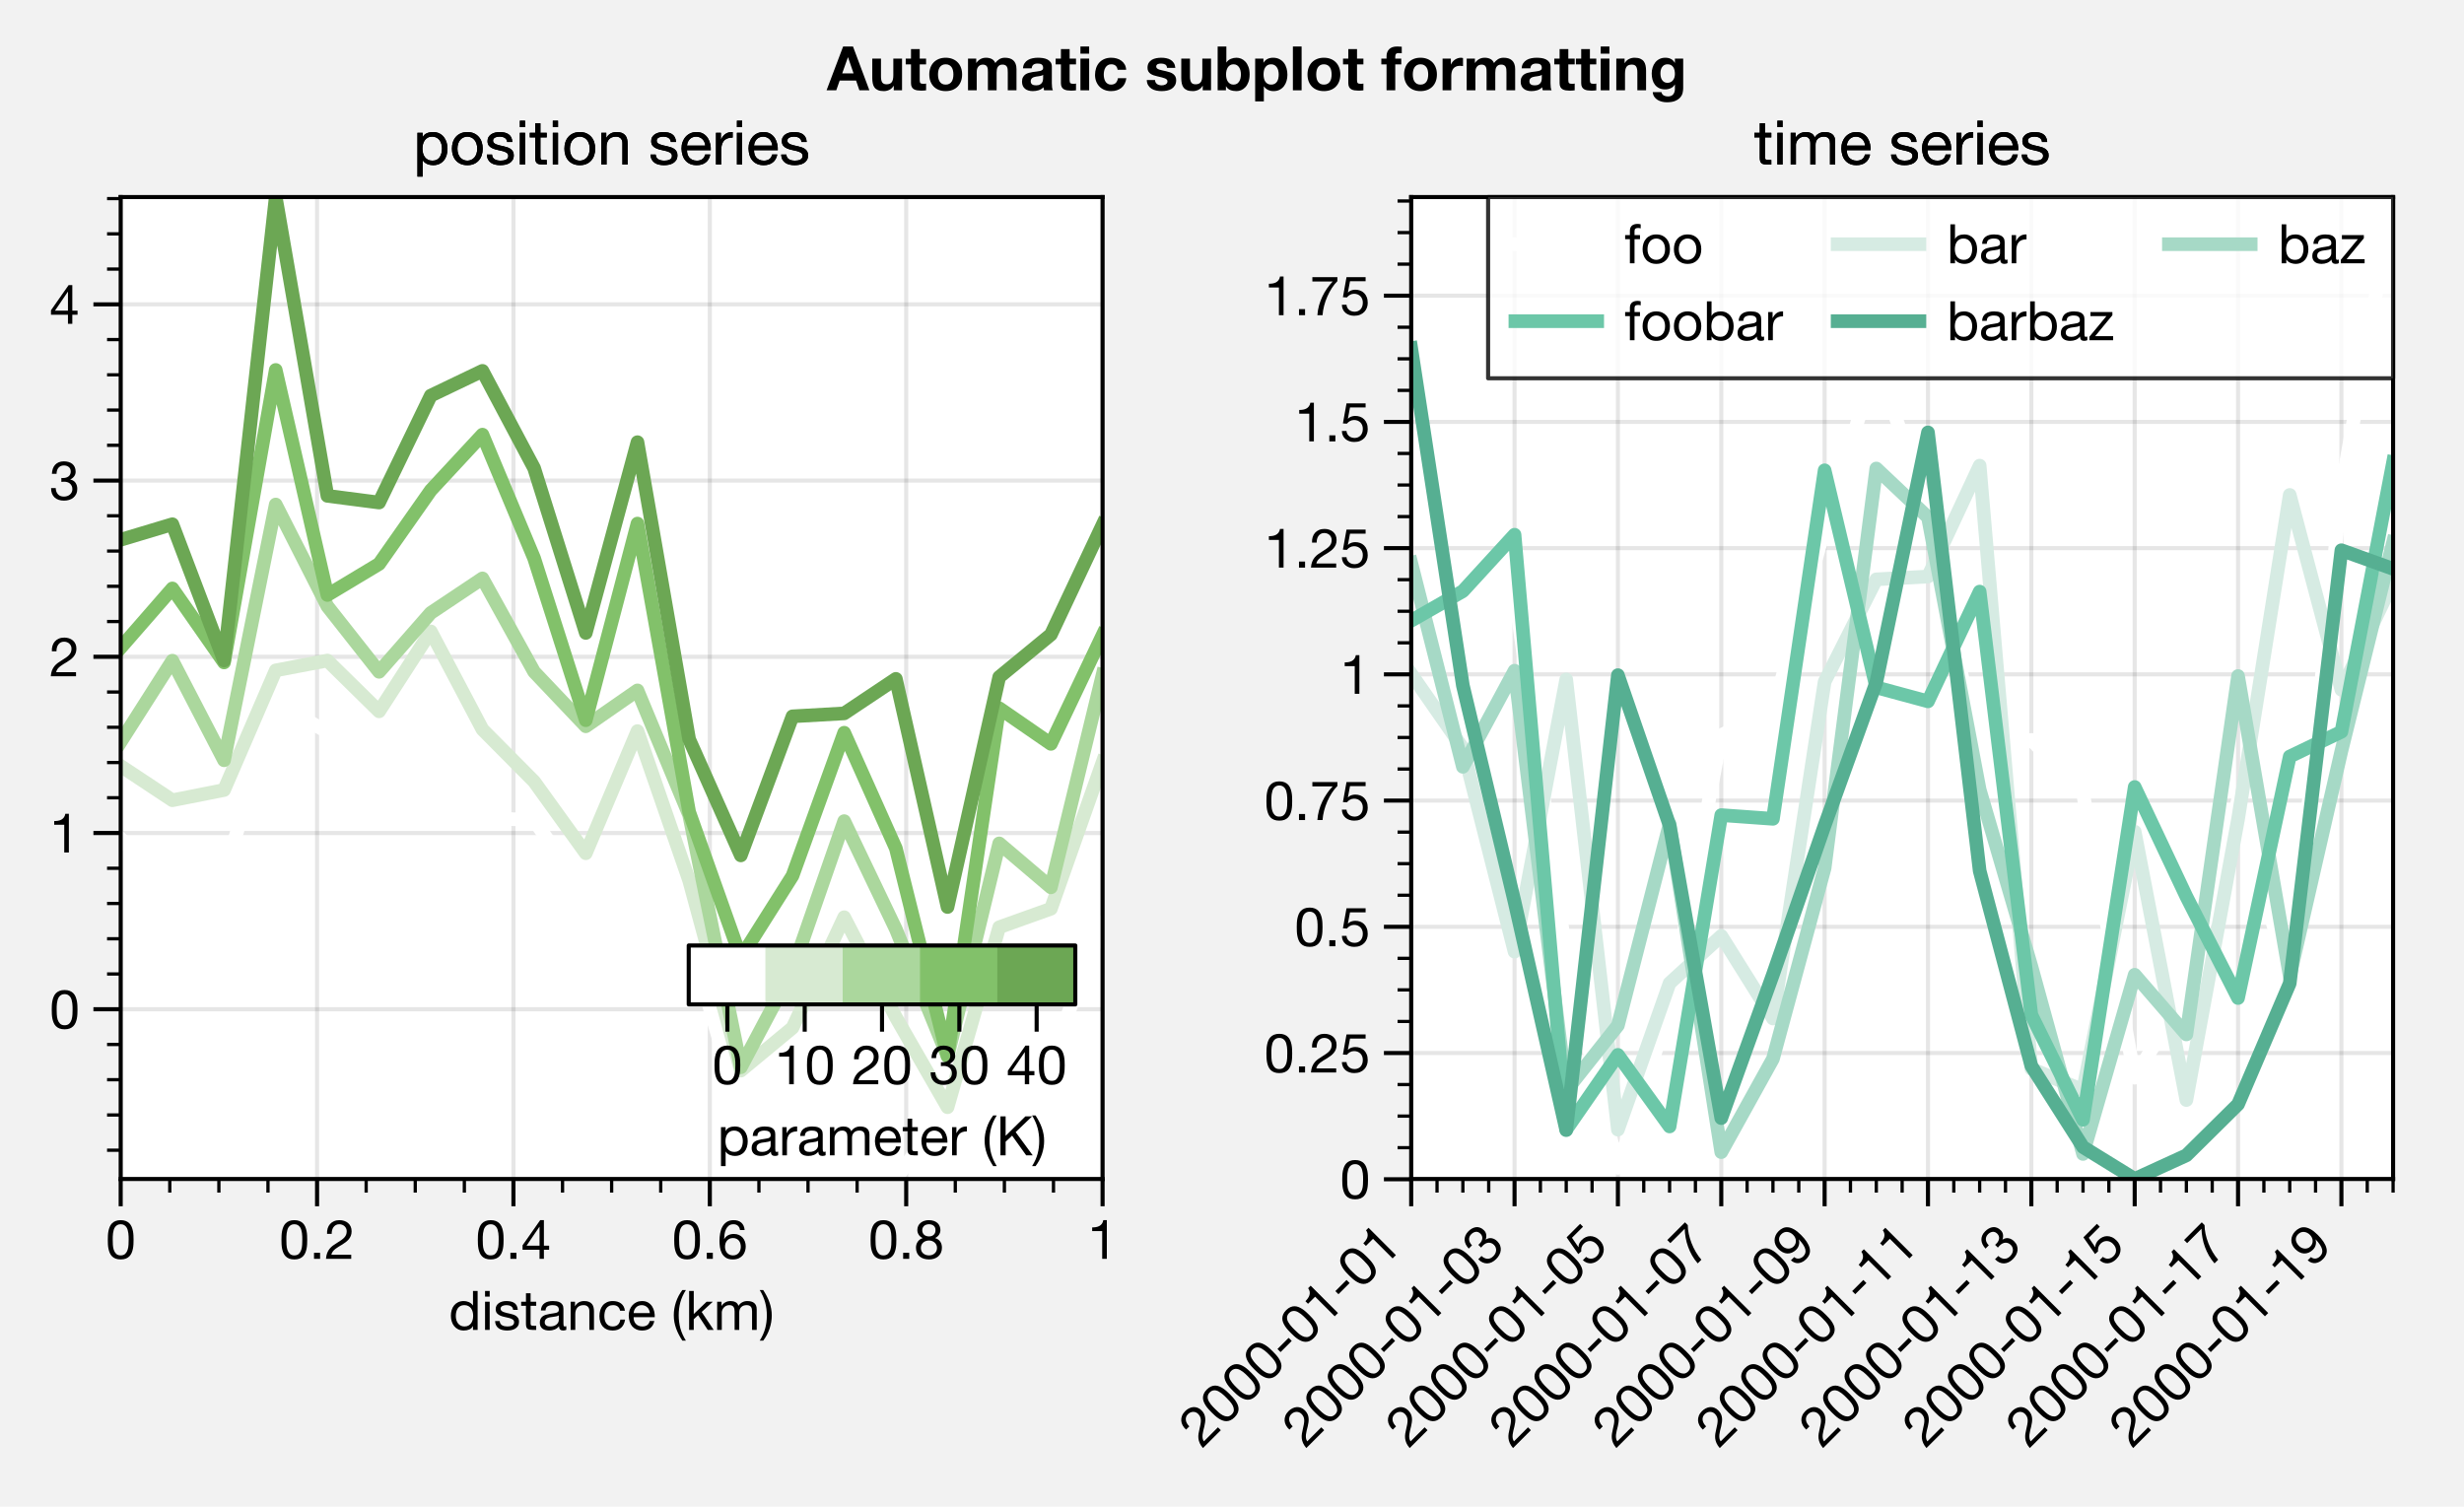 <?xml version="1.0" encoding="utf-8" standalone="no"?>
<!DOCTYPE svg PUBLIC "-//W3C//DTD SVG 1.1//EN"
  "http://www.w3.org/Graphics/SVG/1.1/DTD/svg11.dtd">
<!-- Created with matplotlib (https://matplotlib.org/) -->
<svg height="220.96pt" version="1.1" viewBox="0 0 361.36 220.96" width="361.36pt" xmlns="http://www.w3.org/2000/svg" xmlns:xlink="http://www.w3.org/1999/xlink">
 <defs>
  <style type="text/css">
*{stroke-linecap:butt;stroke-linejoin:round;}
  </style>
 </defs>
 <g id="figure_1">
  <g id="patch_1">
   <path d="M 0 220.96 
L 361.36 220.96 
L 361.36 0 
L 0 0 
z
" style="fill:#f2f2f2;"/>
  </g>
  <g id="axes_1">
   <g id="patch_2">
    <path d="M 17.7 172.9 
L 161.7 172.9 
L 161.7 28.9 
L 17.7 28.9 
z
" style="fill:#ffffff;"/>
   </g>
   <g id="matplotlib.axis_1">
    <g id="xtick_1">
     <g id="line2d_1">
      <path clip-path="url(#p18c10ebcb9)" d="M 17.7 172.9 
L 17.7 28.9 
" style="fill:none;stroke:#000000;stroke-linecap:square;stroke-linejoin:miter;stroke-opacity:0.1;stroke-width:0.6;"/>
     </g>
     <g id="line2d_2">
      <defs>
       <path d="M 0 0 
L 0 4 
" id="m3e2f4a1f97" style="stroke:#000000;stroke-width:0.6;"/>
      </defs>
      <g>
       <use style="stroke:#000000;stroke-width:0.6;" x="17.7" xlink:href="#m3e2f4a1f97" y="172.9"/>
      </g>
     </g>
     <g id="text_1">
      <!-- 0 -->
      <defs>
       <path d="M 13.203 34.906 
Q 13.203 37.5 13.25 40.641 
Q 13.297 43.797 13.75 46.938 
Q 14.203 50.094 15.047 53.094 
Q 15.906 56.094 17.547 58.344 
Q 19.203 60.594 21.703 62 
Q 24.203 63.406 27.797 63.406 
Q 31.406 63.406 33.906 62 
Q 36.406 60.594 38.047 58.344 
Q 39.703 56.094 40.547 53.094 
Q 41.406 50.094 41.844 46.938 
Q 42.297 43.797 42.344 40.641 
Q 42.406 37.5 42.406 34.906 
Q 42.406 30.906 42.156 25.953 
Q 41.906 21 40.547 16.641 
Q 39.203 12.297 36.203 9.297 
Q 33.203 6.297 27.797 6.297 
Q 22.406 6.297 19.406 9.297 
Q 16.406 12.297 15.047 16.641 
Q 13.703 21 13.453 25.953 
Q 13.203 30.906 13.203 34.906 
z
M 4.203 34.797 
Q 4.203 30.906 4.391 26.703 
Q 4.594 22.5 5.391 18.5 
Q 6.203 14.5 7.703 10.953 
Q 9.203 7.406 11.797 4.703 
Q 14.406 2 18.344 0.453 
Q 22.297 -1.094 27.797 -1.094 
Q 33.406 -1.094 37.297 0.453 
Q 41.203 2 43.797 4.703 
Q 46.406 7.406 47.906 10.953 
Q 49.406 14.5 50.203 18.5 
Q 51 22.5 51.203 26.703 
Q 51.406 30.906 51.406 34.797 
Q 51.406 38.703 51.203 42.891 
Q 51 47.094 50.203 51.094 
Q 49.406 55.094 47.906 58.688 
Q 46.406 62.297 43.797 65 
Q 41.203 67.703 37.25 69.297 
Q 33.297 70.906 27.797 70.906 
Q 22.297 70.906 18.344 69.297 
Q 14.406 67.703 11.797 65 
Q 9.203 62.297 7.703 58.688 
Q 6.203 55.094 5.391 51.094 
Q 4.594 47.094 4.391 42.891 
Q 4.203 38.703 4.203 34.797 
z
" id="HelveticaNeue-48"/>
      </defs>
      <g transform="translate(15.476 184.613)scale(0.08 -0.08)">
       <use xlink:href="#HelveticaNeue-48"/>
      </g>
     </g>
    </g>
    <g id="xtick_2">
     <g id="line2d_3">
      <path clip-path="url(#p18c10ebcb9)" d="M 46.5 172.9 
L 46.5 28.9 
" style="fill:none;stroke:#000000;stroke-linecap:square;stroke-linejoin:miter;stroke-opacity:0.1;stroke-width:0.6;"/>
     </g>
     <g id="line2d_4">
      <g>
       <use style="stroke:#000000;stroke-width:0.6;" x="46.5" xlink:href="#m3e2f4a1f97" y="172.9"/>
      </g>
     </g>
     <g id="text_2">
      <!-- 0.2 -->
      <defs>
       <path d="M 8.297 11.094 
L 8.297 0 
L 19.406 0 
L 19.406 11.094 
z
" id="HelveticaNeue-46"/>
       <path d="M 4.406 45.797 
L 12.906 45.797 
Q 12.797 49 13.547 52.141 
Q 14.297 55.297 16 57.797 
Q 17.703 60.297 20.344 61.844 
Q 23 63.406 26.703 63.406 
Q 29.5 63.406 32 62.5 
Q 34.5 61.594 36.344 59.891 
Q 38.203 58.203 39.297 55.844 
Q 40.406 53.5 40.406 50.594 
Q 40.406 46.906 39.25 44.094 
Q 38.094 41.297 35.844 38.891 
Q 33.594 36.5 30.188 34.141 
Q 26.797 31.797 22.297 29 
Q 18.594 26.797 15.188 24.297 
Q 11.797 21.797 9.094 18.5 
Q 6.406 15.203 4.656 10.75 
Q 2.906 6.297 2.406 0 
L 48.703 0 
L 48.703 7.5 
L 12.297 7.5 
Q 12.906 10.797 14.844 13.344 
Q 16.797 15.906 19.547 18.094 
Q 22.297 20.297 25.594 22.25 
Q 28.906 24.203 32.203 26.203 
Q 35.5 28.297 38.594 30.594 
Q 41.703 32.906 44.094 35.75 
Q 46.5 38.594 47.953 42.188 
Q 49.406 45.797 49.406 50.5 
Q 49.406 55.5 47.656 59.297 
Q 45.906 63.094 42.906 65.641 
Q 39.906 68.203 35.844 69.547 
Q 31.797 70.906 27.203 70.906 
Q 21.594 70.906 17.188 69 
Q 12.797 67.094 9.844 63.75 
Q 6.906 60.406 5.5 55.797 
Q 4.094 51.203 4.406 45.797 
z
" id="HelveticaNeue-50"/>
      </defs>
      <g transform="translate(40.941 184.613)scale(0.08 -0.08)">
       <use xlink:href="#HelveticaNeue-48"/>
       <use x="55.6" xlink:href="#HelveticaNeue-46"/>
       <use x="83.4" xlink:href="#HelveticaNeue-50"/>
      </g>
     </g>
    </g>
    <g id="xtick_3">
     <g id="line2d_5">
      <path clip-path="url(#p18c10ebcb9)" d="M 75.3 172.9 
L 75.3 28.9 
" style="fill:none;stroke:#000000;stroke-linecap:square;stroke-linejoin:miter;stroke-opacity:0.1;stroke-width:0.6;"/>
     </g>
     <g id="line2d_6">
      <g>
       <use style="stroke:#000000;stroke-width:0.6;" x="75.3" xlink:href="#m3e2f4a1f97" y="172.9"/>
      </g>
     </g>
     <g id="text_3">
      <!-- 0.4 -->
      <defs>
       <path d="M 33.906 24.094 
L 10.094 24.094 
L 33.703 58.797 
L 33.906 58.797 
z
M 41.906 24.094 
L 41.906 70.906 
L 35.094 70.906 
L 2.797 24.797 
L 2.797 16.594 
L 33.906 16.594 
L 33.906 0 
L 41.906 0 
L 41.906 16.594 
L 51.5 16.594 
L 51.5 24.094 
z
" id="HelveticaNeue-52"/>
      </defs>
      <g transform="translate(69.741 184.613)scale(0.08 -0.08)">
       <use xlink:href="#HelveticaNeue-48"/>
       <use x="55.6" xlink:href="#HelveticaNeue-46"/>
       <use x="83.4" xlink:href="#HelveticaNeue-52"/>
      </g>
     </g>
    </g>
    <g id="xtick_4">
     <g id="line2d_7">
      <path clip-path="url(#p18c10ebcb9)" d="M 104.1 172.9 
L 104.1 28.9 
" style="fill:none;stroke:#000000;stroke-linecap:square;stroke-linejoin:miter;stroke-opacity:0.1;stroke-width:0.6;"/>
     </g>
     <g id="line2d_8">
      <g>
       <use style="stroke:#000000;stroke-width:0.6;" x="104.1" xlink:href="#m3e2f4a1f97" y="172.9"/>
      </g>
     </g>
     <g id="text_4">
      <!-- 0.6 -->
      <defs>
       <path d="M 41.406 52.797 
L 49.906 52.797 
Q 49.094 61.594 43.891 66.25 
Q 38.703 70.906 29.906 70.906 
Q 22.297 70.906 17.297 67.703 
Q 12.297 64.5 9.297 59.203 
Q 6.297 53.906 5.047 47.047 
Q 3.797 40.203 3.797 32.906 
Q 3.797 27.297 4.641 21.297 
Q 5.5 15.297 8.094 10.297 
Q 10.703 5.297 15.5 2.094 
Q 20.297 -1.094 28.203 -1.094 
Q 34.906 -1.094 39.453 1.156 
Q 44 3.406 46.75 6.844 
Q 49.5 10.297 50.703 14.5 
Q 51.906 18.703 51.906 22.594 
Q 51.906 27.5 50.406 31.703 
Q 48.906 35.906 46.156 39 
Q 43.406 42.094 39.344 43.844 
Q 35.297 45.594 30.203 45.594 
Q 24.406 45.594 19.953 43.391 
Q 15.5 41.203 12.5 36.297 
L 12.297 36.5 
Q 12.406 40.594 13.094 45.297 
Q 13.797 50 15.641 54.047 
Q 17.5 58.094 20.797 60.75 
Q 24.094 63.406 29.5 63.406 
Q 34.594 63.406 37.688 60.5 
Q 40.797 57.594 41.406 52.797 
z
M 28.594 38.094 
Q 32.203 38.094 34.891 36.797 
Q 37.594 35.5 39.391 33.344 
Q 41.203 31.203 42.047 28.25 
Q 42.906 25.297 42.906 22 
Q 42.906 18.906 41.953 16.047 
Q 41 13.203 39.203 11 
Q 37.406 8.797 34.75 7.547 
Q 32.094 6.297 28.594 6.297 
Q 25.094 6.297 22.344 7.547 
Q 19.594 8.797 17.75 10.891 
Q 15.906 13 14.906 15.891 
Q 13.906 18.797 13.906 22.094 
Q 13.906 25.406 14.844 28.344 
Q 15.797 31.297 17.688 33.438 
Q 19.594 35.594 22.297 36.844 
Q 25 38.094 28.594 38.094 
z
" id="HelveticaNeue-54"/>
      </defs>
      <g transform="translate(98.541 184.613)scale(0.08 -0.08)">
       <use xlink:href="#HelveticaNeue-48"/>
       <use x="55.6" xlink:href="#HelveticaNeue-46"/>
       <use x="83.4" xlink:href="#HelveticaNeue-54"/>
      </g>
     </g>
    </g>
    <g id="xtick_5">
     <g id="line2d_9">
      <path clip-path="url(#p18c10ebcb9)" d="M 132.9 172.9 
L 132.9 28.9 
" style="fill:none;stroke:#000000;stroke-linecap:square;stroke-linejoin:miter;stroke-opacity:0.1;stroke-width:0.6;"/>
     </g>
     <g id="line2d_10">
      <g>
       <use style="stroke:#000000;stroke-width:0.6;" x="132.9" xlink:href="#m3e2f4a1f97" y="172.9"/>
      </g>
     </g>
     <g id="text_5">
      <!-- 0.8 -->
      <defs>
       <path d="M 15.5 52.5 
Q 15.5 55.203 16.5 57.203 
Q 17.5 59.203 19.141 60.594 
Q 20.797 62 23.094 62.703 
Q 25.406 63.406 27.906 63.406 
Q 33.094 63.406 36.438 60.656 
Q 39.797 57.906 39.797 52.5 
Q 39.797 47.094 36.5 44.094 
Q 33.203 41.094 28.094 41.094 
Q 25.5 41.094 23.203 41.797 
Q 20.906 42.5 19.203 43.891 
Q 17.5 45.297 16.5 47.438 
Q 15.5 49.594 15.5 52.5 
z
M 6.5 52.797 
Q 6.5 48 9.203 43.953 
Q 11.906 39.906 16.406 38.094 
Q 10.406 36 7.203 31.344 
Q 4 26.703 4 20.406 
Q 4 15 5.844 10.953 
Q 7.703 6.906 10.953 4.203 
Q 14.203 1.5 18.594 0.203 
Q 23 -1.094 28.094 -1.094 
Q 33 -1.094 37.297 0.297 
Q 41.594 1.703 44.75 4.453 
Q 47.906 7.203 49.75 11.203 
Q 51.594 15.203 51.594 20.406 
Q 51.594 27 48.5 31.547 
Q 45.406 36.094 39 38.094 
Q 43.5 40.094 46.141 44.047 
Q 48.797 48 48.797 52.797 
Q 48.797 56.203 47.594 59.453 
Q 46.406 62.703 43.844 65.25 
Q 41.297 67.797 37.188 69.344 
Q 33.094 70.906 27.297 70.906 
Q 23.203 70.906 19.453 69.703 
Q 15.703 68.5 12.797 66.203 
Q 9.906 63.906 8.203 60.547 
Q 6.5 57.203 6.5 52.797 
z
M 13 20 
Q 13 23.094 14.141 25.594 
Q 15.297 28.094 17.344 29.891 
Q 19.406 31.703 22.156 32.641 
Q 24.906 33.594 28 33.594 
Q 31 33.594 33.641 32.547 
Q 36.297 31.5 38.297 29.703 
Q 40.297 27.906 41.438 25.453 
Q 42.594 23 42.594 20.094 
Q 42.594 17.094 41.547 14.594 
Q 40.5 12.094 38.547 10.25 
Q 36.594 8.406 33.938 7.344 
Q 31.297 6.297 28.094 6.297 
Q 21.5 6.297 17.25 9.938 
Q 13 13.594 13 20 
z
" id="HelveticaNeue-56"/>
      </defs>
      <g transform="translate(127.341 184.613)scale(0.08 -0.08)">
       <use xlink:href="#HelveticaNeue-48"/>
       <use x="55.6" xlink:href="#HelveticaNeue-46"/>
       <use x="83.4" xlink:href="#HelveticaNeue-56"/>
      </g>
     </g>
    </g>
    <g id="xtick_6">
     <g id="line2d_11">
      <path clip-path="url(#p18c10ebcb9)" d="M 161.7 172.9 
L 161.7 28.9 
" style="fill:none;stroke:#000000;stroke-linecap:square;stroke-linejoin:miter;stroke-opacity:0.1;stroke-width:0.6;"/>
     </g>
     <g id="line2d_12">
      <g>
       <use style="stroke:#000000;stroke-width:0.6;" x="161.7" xlink:href="#m3e2f4a1f97" y="172.9"/>
      </g>
     </g>
     <g id="text_6">
      <!-- 1 -->
      <defs>
       <path d="M 35.594 0 
L 35.594 70.906 
L 29.094 70.906 
Q 28.406 66.906 26.5 64.297 
Q 24.594 61.703 21.844 60.203 
Q 19.094 58.703 15.688 58.141 
Q 12.297 57.594 8.703 57.594 
L 8.703 50.797 
L 27.094 50.797 
L 27.094 0 
z
" id="HelveticaNeue-49"/>
      </defs>
      <g transform="translate(159.476 184.613)scale(0.08 -0.08)">
       <use xlink:href="#HelveticaNeue-49"/>
      </g>
     </g>
    </g>
    <g id="xtick_7">
     <g id="line2d_13">
      <defs>
       <path d="M 0 0 
L 0 2 
" id="m7bd75223de" style="stroke:#000000;stroke-width:0.48;"/>
      </defs>
      <g>
       <use style="stroke:#000000;stroke-width:0.48;" x="24.9" xlink:href="#m7bd75223de" y="172.9"/>
      </g>
     </g>
    </g>
    <g id="xtick_8">
     <g id="line2d_14">
      <g>
       <use style="stroke:#000000;stroke-width:0.48;" x="32.1" xlink:href="#m7bd75223de" y="172.9"/>
      </g>
     </g>
    </g>
    <g id="xtick_9">
     <g id="line2d_15">
      <g>
       <use style="stroke:#000000;stroke-width:0.48;" x="39.3" xlink:href="#m7bd75223de" y="172.9"/>
      </g>
     </g>
    </g>
    <g id="xtick_10">
     <g id="line2d_16">
      <g>
       <use style="stroke:#000000;stroke-width:0.48;" x="53.7" xlink:href="#m7bd75223de" y="172.9"/>
      </g>
     </g>
    </g>
    <g id="xtick_11">
     <g id="line2d_17">
      <g>
       <use style="stroke:#000000;stroke-width:0.48;" x="60.9" xlink:href="#m7bd75223de" y="172.9"/>
      </g>
     </g>
    </g>
    <g id="xtick_12">
     <g id="line2d_18">
      <g>
       <use style="stroke:#000000;stroke-width:0.48;" x="68.1" xlink:href="#m7bd75223de" y="172.9"/>
      </g>
     </g>
    </g>
    <g id="xtick_13">
     <g id="line2d_19">
      <g>
       <use style="stroke:#000000;stroke-width:0.48;" x="82.5" xlink:href="#m7bd75223de" y="172.9"/>
      </g>
     </g>
    </g>
    <g id="xtick_14">
     <g id="line2d_20">
      <g>
       <use style="stroke:#000000;stroke-width:0.48;" x="89.7" xlink:href="#m7bd75223de" y="172.9"/>
      </g>
     </g>
    </g>
    <g id="xtick_15">
     <g id="line2d_21">
      <g>
       <use style="stroke:#000000;stroke-width:0.48;" x="96.9" xlink:href="#m7bd75223de" y="172.9"/>
      </g>
     </g>
    </g>
    <g id="xtick_16">
     <g id="line2d_22">
      <g>
       <use style="stroke:#000000;stroke-width:0.48;" x="111.3" xlink:href="#m7bd75223de" y="172.9"/>
      </g>
     </g>
    </g>
    <g id="xtick_17">
     <g id="line2d_23">
      <g>
       <use style="stroke:#000000;stroke-width:0.48;" x="118.5" xlink:href="#m7bd75223de" y="172.9"/>
      </g>
     </g>
    </g>
    <g id="xtick_18">
     <g id="line2d_24">
      <g>
       <use style="stroke:#000000;stroke-width:0.48;" x="125.7" xlink:href="#m7bd75223de" y="172.9"/>
      </g>
     </g>
    </g>
    <g id="xtick_19">
     <g id="line2d_25">
      <g>
       <use style="stroke:#000000;stroke-width:0.48;" x="140.1" xlink:href="#m7bd75223de" y="172.9"/>
      </g>
     </g>
    </g>
    <g id="xtick_20">
     <g id="line2d_26">
      <g>
       <use style="stroke:#000000;stroke-width:0.48;" x="147.3" xlink:href="#m7bd75223de" y="172.9"/>
      </g>
     </g>
    </g>
    <g id="xtick_21">
     <g id="line2d_27">
      <g>
       <use style="stroke:#000000;stroke-width:0.48;" x="154.5" xlink:href="#m7bd75223de" y="172.9"/>
      </g>
     </g>
    </g>
    <g id="text_7">
     <!-- distance (km) -->
     <defs>
      <path d="M 12.594 25.406 
Q 12.594 29.203 13.391 32.797 
Q 14.203 36.406 16 39.203 
Q 17.797 42 20.797 43.703 
Q 23.797 45.406 28.094 45.406 
Q 32.5 45.406 35.594 43.75 
Q 38.703 42.094 40.641 39.391 
Q 42.594 36.703 43.5 33.141 
Q 44.406 29.594 44.406 25.797 
Q 44.406 22.203 43.547 18.703 
Q 42.703 15.203 40.797 12.453 
Q 38.906 9.703 35.906 8 
Q 32.906 6.297 28.594 6.297 
Q 24.5 6.297 21.453 7.891 
Q 18.406 9.5 16.453 12.203 
Q 14.5 14.906 13.547 18.344 
Q 12.594 21.797 12.594 25.406 
z
M 52.594 0 
L 52.594 71.406 
L 44.094 71.406 
L 44.094 44.797 
L 43.906 44.797 
Q 42.5 47.094 40.453 48.641 
Q 38.406 50.203 36.094 51.141 
Q 33.797 52.094 31.5 52.5 
Q 29.203 52.906 27.203 52.906 
Q 21.297 52.906 16.844 50.75 
Q 12.406 48.594 9.453 44.938 
Q 6.5 41.297 5.047 36.391 
Q 3.594 31.5 3.594 26 
Q 3.594 20.5 5.094 15.594 
Q 6.594 10.703 9.547 7 
Q 12.5 3.297 16.953 1.094 
Q 21.406 -1.094 27.406 -1.094 
Q 32.797 -1.094 37.297 0.797 
Q 41.797 2.703 43.906 7 
L 44.094 7 
L 44.094 0 
z
" id="HelveticaNeue-100"/>
      <path d="M 15.406 61 
L 15.406 71.406 
L 6.906 71.406 
L 6.906 61 
z
M 6.906 51.703 
L 6.906 0 
L 15.406 0 
L 15.406 51.703 
z
" id="HelveticaNeue-105"/>
      <path d="M 11.594 16.297 
L 3.094 16.297 
Q 3.297 11.5 5.094 8.141 
Q 6.906 4.797 9.906 2.75 
Q 12.906 0.703 16.797 -0.188 
Q 20.703 -1.094 25 -1.094 
Q 28.906 -1.094 32.844 -0.344 
Q 36.797 0.406 39.938 2.297 
Q 43.094 4.203 45.047 7.297 
Q 47 10.406 47 15.094 
Q 47 18.797 45.547 21.297 
Q 44.094 23.797 41.75 25.438 
Q 39.406 27.094 36.344 28.094 
Q 33.297 29.094 30.094 29.797 
Q 27.094 30.5 24.094 31.141 
Q 21.094 31.797 18.688 32.75 
Q 16.297 33.703 14.75 35.141 
Q 13.203 36.594 13.203 38.797 
Q 13.203 40.797 14.203 42.047 
Q 15.203 43.297 16.797 44.047 
Q 18.406 44.797 20.344 45.094 
Q 22.297 45.406 24.203 45.406 
Q 26.297 45.406 28.344 44.953 
Q 30.406 44.5 32.094 43.5 
Q 33.797 42.5 34.891 40.844 
Q 36 39.203 36.203 36.703 
L 44.703 36.703 
Q 44.406 41.406 42.703 44.547 
Q 41 47.703 38.141 49.547 
Q 35.297 51.406 31.594 52.156 
Q 27.906 52.906 23.5 52.906 
Q 20.094 52.906 16.641 52.047 
Q 13.203 51.203 10.453 49.453 
Q 7.703 47.703 5.953 44.891 
Q 4.203 42.094 4.203 38.203 
Q 4.203 33.203 6.703 30.391 
Q 9.203 27.594 12.953 26.047 
Q 16.703 24.5 21.094 23.641 
Q 25.5 22.797 29.25 21.75 
Q 33 20.703 35.5 19 
Q 38 17.297 38 14 
Q 38 11.594 36.797 10.047 
Q 35.594 8.5 33.75 7.703 
Q 31.906 6.906 29.703 6.594 
Q 27.5 6.297 25.5 6.297 
Q 22.906 6.297 20.453 6.797 
Q 18 7.297 16.047 8.438 
Q 14.094 9.594 12.891 11.547 
Q 11.703 13.5 11.594 16.297 
z
" id="HelveticaNeue-115"/>
      <path d="M 18.203 51.703 
L 18.203 67.203 
L 9.703 67.203 
L 9.703 51.703 
L 0.906 51.703 
L 0.906 44.203 
L 9.703 44.203 
L 9.703 11.297 
Q 9.703 7.703 10.391 5.5 
Q 11.094 3.297 12.547 2.094 
Q 14 0.906 16.344 0.453 
Q 18.703 0 22 0 
L 28.5 0 
L 28.5 7.5 
L 24.594 7.5 
Q 22.594 7.5 21.344 7.641 
Q 20.094 7.797 19.391 8.297 
Q 18.703 8.797 18.453 9.688 
Q 18.203 10.594 18.203 12.094 
L 18.203 44.203 
L 28.5 44.203 
L 28.5 51.703 
z
" id="HelveticaNeue-116"/>
      <path d="M 52.203 0.203 
Q 50 -1.094 46.094 -1.094 
Q 42.797 -1.094 40.844 0.75 
Q 38.906 2.594 38.906 6.797 
Q 35.406 2.594 30.75 0.75 
Q 26.094 -1.094 20.703 -1.094 
Q 17.203 -1.094 14.047 -0.297 
Q 10.906 0.5 8.594 2.203 
Q 6.297 3.906 4.938 6.656 
Q 3.594 9.406 3.594 13.297 
Q 3.594 17.703 5.094 20.5 
Q 6.594 23.297 9.047 25.047 
Q 11.5 26.797 14.641 27.688 
Q 17.797 28.594 21.094 29.203 
Q 24.594 29.906 27.75 30.25 
Q 30.906 30.594 33.297 31.25 
Q 35.703 31.906 37.094 33.156 
Q 38.5 34.406 38.5 36.797 
Q 38.5 39.594 37.453 41.297 
Q 36.406 43 34.75 43.891 
Q 33.094 44.797 31.047 45.094 
Q 29 45.406 27 45.406 
Q 21.594 45.406 18 43.344 
Q 14.406 41.297 14.094 35.594 
L 5.594 35.594 
Q 5.797 40.406 7.594 43.703 
Q 9.406 47 12.406 49.047 
Q 15.406 51.094 19.25 52 
Q 23.094 52.906 27.5 52.906 
Q 31 52.906 34.453 52.406 
Q 37.906 51.906 40.703 50.344 
Q 43.5 48.797 45.203 46 
Q 46.906 43.203 46.906 38.703 
L 46.906 12.094 
Q 46.906 9.094 47.25 7.688 
Q 47.594 6.297 49.594 6.297 
Q 50.703 6.297 52.203 6.797 
z
M 38.406 26.703 
Q 36.797 25.5 34.188 24.953 
Q 31.594 24.406 28.75 24.047 
Q 25.906 23.703 23 23.25 
Q 20.094 22.797 17.797 21.797 
Q 15.5 20.797 14.047 18.938 
Q 12.594 17.094 12.594 13.906 
Q 12.594 11.797 13.438 10.344 
Q 14.297 8.906 15.641 8 
Q 17 7.094 18.797 6.688 
Q 20.594 6.297 22.594 6.297 
Q 26.797 6.297 29.797 7.438 
Q 32.797 8.594 34.688 10.344 
Q 36.594 12.094 37.5 14.141 
Q 38.406 16.203 38.406 18 
z
" id="HelveticaNeue-97"/>
      <path d="M 6.406 51.703 
L 6.406 0 
L 14.906 0 
L 14.906 29.203 
Q 14.906 32.703 15.844 35.641 
Q 16.797 38.594 18.688 40.797 
Q 20.594 43 23.438 44.203 
Q 26.297 45.406 30.203 45.406 
Q 35.094 45.406 37.891 42.594 
Q 40.703 39.797 40.703 35 
L 40.703 0 
L 49.203 0 
L 49.203 34 
Q 49.203 38.203 48.344 41.641 
Q 47.5 45.094 45.391 47.594 
Q 43.297 50.094 39.891 51.5 
Q 36.5 52.906 31.406 52.906 
Q 19.906 52.906 14.594 43.5 
L 14.406 43.5 
L 14.406 51.703 
z
" id="HelveticaNeue-110"/>
      <path d="M 41.5 35.094 
L 50.297 35.094 
Q 49.797 39.703 47.891 43.047 
Q 46 46.406 43.047 48.594 
Q 40.094 50.797 36.25 51.844 
Q 32.406 52.906 28 52.906 
Q 21.906 52.906 17.297 50.75 
Q 12.703 48.594 9.641 44.844 
Q 6.594 41.094 5.094 36.047 
Q 3.594 31 3.594 25.203 
Q 3.594 19.406 5.141 14.547 
Q 6.703 9.703 9.75 6.203 
Q 12.797 2.703 17.344 0.797 
Q 21.906 -1.094 27.797 -1.094 
Q 37.703 -1.094 43.453 4.094 
Q 49.203 9.297 50.594 18.906 
L 41.906 18.906 
Q 41.094 12.906 37.547 9.594 
Q 34 6.297 27.703 6.297 
Q 23.703 6.297 20.797 7.891 
Q 17.906 9.5 16.094 12.141 
Q 14.297 14.797 13.438 18.188 
Q 12.594 21.594 12.594 25.203 
Q 12.594 29.094 13.391 32.75 
Q 14.203 36.406 16.047 39.203 
Q 17.906 42 21 43.703 
Q 24.094 45.406 28.703 45.406 
Q 34.094 45.406 37.297 42.703 
Q 40.5 40 41.5 35.094 
z
" id="HelveticaNeue-99"/>
      <path d="M 42.297 30.797 
L 12.594 30.797 
Q 12.797 33.797 13.891 36.438 
Q 15 39.094 16.891 41.094 
Q 18.797 43.094 21.438 44.25 
Q 24.094 45.406 27.406 45.406 
Q 30.594 45.406 33.25 44.25 
Q 35.906 43.094 37.844 41.141 
Q 39.797 39.203 40.938 36.5 
Q 42.094 33.797 42.297 30.797 
z
M 50.5 16.406 
L 42.094 16.406 
Q 41 11.297 37.547 8.797 
Q 34.094 6.297 28.703 6.297 
Q 24.5 6.297 21.391 7.688 
Q 18.297 9.094 16.297 11.438 
Q 14.297 13.797 13.391 16.844 
Q 12.5 19.906 12.594 23.297 
L 51.297 23.297 
Q 51.5 28 50.453 33.203 
Q 49.406 38.406 46.656 42.797 
Q 43.906 47.203 39.344 50.047 
Q 34.797 52.906 27.906 52.906 
Q 22.594 52.906 18.141 50.906 
Q 13.703 48.906 10.453 45.297 
Q 7.203 41.703 5.391 36.797 
Q 3.594 31.906 3.594 26 
Q 3.797 20.094 5.344 15.094 
Q 6.906 10.094 10 6.5 
Q 13.094 2.906 17.641 0.906 
Q 22.203 -1.094 28.406 -1.094 
Q 37.203 -1.094 43 3.297 
Q 48.797 7.703 50.5 16.406 
z
" id="HelveticaNeue-101"/>
      <path id="HelveticaNeue-32"/>
      <path d="M 20.406 -19.703 
L 26.906 -19.703 
Q 19.797 -8.203 16.75 3.094 
Q 13.703 14.406 13.703 27 
Q 13.703 39.297 16.703 50.5 
Q 19.703 61.703 26.906 73.094 
L 20.406 73.094 
Q 12.594 62.797 8.641 50.797 
Q 4.703 38.797 4.703 27 
Q 4.703 20.406 5.797 14.406 
Q 6.906 8.406 8.953 2.703 
Q 11 -3 13.891 -8.547 
Q 16.797 -14.094 20.406 -19.703 
z
" id="HelveticaNeue-40"/>
      <path d="M 6.906 71.406 
L 6.906 0 
L 15.406 0 
L 15.406 19.594 
L 23.406 27 
L 41.094 0 
L 51.906 0 
L 29.906 32.906 
L 50.406 51.703 
L 39 51.703 
L 15.406 29.094 
L 15.406 71.406 
z
" id="HelveticaNeue-107"/>
      <path d="M 6.406 51.703 
L 6.406 0 
L 14.906 0 
L 14.906 32.203 
Q 14.906 33.703 15.656 35.953 
Q 16.406 38.203 18.047 40.297 
Q 19.703 42.406 22.344 43.906 
Q 25 45.406 28.703 45.406 
Q 31.594 45.406 33.438 44.547 
Q 35.297 43.703 36.391 42.141 
Q 37.5 40.594 37.953 38.5 
Q 38.406 36.406 38.406 33.906 
L 38.406 0 
L 46.906 0 
L 46.906 32.203 
Q 46.906 38.203 50.5 41.797 
Q 54.094 45.406 60.406 45.406 
Q 63.5 45.406 65.453 44.5 
Q 67.406 43.594 68.5 42.047 
Q 69.594 40.5 70 38.391 
Q 70.406 36.297 70.406 33.906 
L 70.406 0 
L 78.906 0 
L 78.906 37.906 
Q 78.906 41.906 77.656 44.75 
Q 76.406 47.594 74.156 49.391 
Q 71.906 51.203 68.75 52.047 
Q 65.594 52.906 61.703 52.906 
Q 56.594 52.906 52.344 50.594 
Q 48.094 48.297 45.5 44.094 
Q 43.906 48.906 40 50.906 
Q 36.094 52.906 31.297 52.906 
Q 20.406 52.906 14.594 44.094 
L 14.406 44.094 
L 14.406 51.703 
z
" id="HelveticaNeue-109"/>
      <path d="M -0.906 -19.703 
L 5.5 -19.703 
Q 13.297 -9.406 17.25 2.547 
Q 21.203 14.5 21.203 26.297 
Q 21.203 32.906 20.094 38.906 
Q 19 44.906 16.953 50.656 
Q 14.906 56.406 12 61.953 
Q 9.094 67.5 5.5 73.094 
L -0.906 73.094 
Q 6.094 61.594 9.141 50.25 
Q 12.203 38.906 12.203 26.297 
Q 12.203 14.094 9.203 2.844 
Q 6.203 -8.406 -0.906 -19.703 
z
" id="HelveticaNeue-41"/>
     </defs>
     <g transform="translate(65.839 195.036)scale(0.08 -0.08)">
      <use xlink:href="#HelveticaNeue-100"/>
      <use x="59.3" xlink:href="#HelveticaNeue-105"/>
      <use x="81.5" xlink:href="#HelveticaNeue-115"/>
      <use x="131.5" xlink:href="#HelveticaNeue-116"/>
      <use x="163" xlink:href="#HelveticaNeue-97"/>
      <use x="216.7" xlink:href="#HelveticaNeue-110"/>
      <use x="272.3" xlink:href="#HelveticaNeue-99"/>
      <use x="326" xlink:href="#HelveticaNeue-101"/>
      <use x="379.7" xlink:href="#HelveticaNeue-32"/>
      <use x="407.5" xlink:href="#HelveticaNeue-40"/>
      <use x="433.4" xlink:href="#HelveticaNeue-107"/>
      <use x="485.3" xlink:href="#HelveticaNeue-109"/>
      <use x="570.6" xlink:href="#HelveticaNeue-41"/>
     </g>
    </g>
   </g>
   <g id="matplotlib.axis_2">
    <g id="ytick_1">
     <g id="line2d_28">
      <path clip-path="url(#p18c10ebcb9)" d="M 17.7 148.008 
L 161.7 148.008 
" style="fill:none;stroke:#000000;stroke-linecap:square;stroke-linejoin:miter;stroke-opacity:0.1;stroke-width:0.6;"/>
     </g>
     <g id="line2d_29">
      <defs>
       <path d="M 0 0 
L -4 0 
" id="m212a8f51a9" style="stroke:#000000;stroke-width:0.6;"/>
      </defs>
      <g>
       <use style="stroke:#000000;stroke-width:0.6;" x="17.7" xlink:href="#m212a8f51a9" y="148.008"/>
      </g>
     </g>
     <g id="text_8">
      <!-- 0 -->
      <g transform="translate(7.253 150.864)scale(0.08 -0.08)">
       <use xlink:href="#HelveticaNeue-48"/>
      </g>
     </g>
    </g>
    <g id="ytick_2">
     <g id="line2d_30">
      <path clip-path="url(#p18c10ebcb9)" d="M 17.7 122.164 
L 161.7 122.164 
" style="fill:none;stroke:#000000;stroke-linecap:square;stroke-linejoin:miter;stroke-opacity:0.1;stroke-width:0.6;"/>
     </g>
     <g id="line2d_31">
      <g>
       <use style="stroke:#000000;stroke-width:0.6;" x="17.7" xlink:href="#m212a8f51a9" y="122.164"/>
      </g>
     </g>
     <g id="text_9">
      <!-- 1 -->
      <g transform="translate(7.253 125.02)scale(0.08 -0.08)">
       <use xlink:href="#HelveticaNeue-49"/>
      </g>
     </g>
    </g>
    <g id="ytick_3">
     <g id="line2d_32">
      <path clip-path="url(#p18c10ebcb9)" d="M 17.7 96.32 
L 161.7 96.32 
" style="fill:none;stroke:#000000;stroke-linecap:square;stroke-linejoin:miter;stroke-opacity:0.1;stroke-width:0.6;"/>
     </g>
     <g id="line2d_33">
      <g>
       <use style="stroke:#000000;stroke-width:0.6;" x="17.7" xlink:href="#m212a8f51a9" y="96.32"/>
      </g>
     </g>
     <g id="text_10">
      <!-- 2 -->
      <g transform="translate(7.253 99.176)scale(0.08 -0.08)">
       <use xlink:href="#HelveticaNeue-50"/>
      </g>
     </g>
    </g>
    <g id="ytick_4">
     <g id="line2d_34">
      <path clip-path="url(#p18c10ebcb9)" d="M 17.7 70.476 
L 161.7 70.476 
" style="fill:none;stroke:#000000;stroke-linecap:square;stroke-linejoin:miter;stroke-opacity:0.1;stroke-width:0.6;"/>
     </g>
     <g id="line2d_35">
      <g>
       <use style="stroke:#000000;stroke-width:0.6;" x="17.7" xlink:href="#m212a8f51a9" y="70.476"/>
      </g>
     </g>
     <g id="text_11">
      <!-- 3 -->
      <defs>
       <path d="M 21.797 40.5 
L 21.797 33.297 
Q 24.203 33.594 26.906 33.594 
Q 30.094 33.594 32.844 32.75 
Q 35.594 31.906 37.594 30.156 
Q 39.594 28.406 40.797 25.844 
Q 42 23.297 42 20 
Q 42 16.797 40.75 14.25 
Q 39.5 11.703 37.391 9.953 
Q 35.297 8.203 32.5 7.25 
Q 29.703 6.297 26.594 6.297 
Q 19.297 6.297 15.5 10.641 
Q 11.703 15 11.5 21.906 
L 3 21.906 
Q 2.906 16.406 4.547 12.094 
Q 6.203 7.797 9.297 4.844 
Q 12.406 1.906 16.797 0.406 
Q 21.203 -1.094 26.594 -1.094 
Q 31.594 -1.094 36.047 0.25 
Q 40.5 1.594 43.797 4.297 
Q 47.094 7 49.047 11.047 
Q 51 15.094 51 20.406 
Q 51 26.797 47.844 31.5 
Q 44.703 36.203 38.203 37.594 
L 38.203 37.797 
Q 42.406 39.703 45.203 43.391 
Q 48 47.094 48 51.906 
Q 48 56.797 46.344 60.391 
Q 44.703 64 41.797 66.297 
Q 38.906 68.594 34.953 69.75 
Q 31 70.906 26.406 70.906 
Q 21.094 70.906 17.047 69.203 
Q 13 67.5 10.297 64.5 
Q 7.594 61.5 6.141 57.297 
Q 4.703 53.094 4.5 48 
L 13 48 
Q 13 51.094 13.797 53.891 
Q 14.594 56.703 16.25 58.797 
Q 17.906 60.906 20.453 62.156 
Q 23 63.406 26.406 63.406 
Q 31.797 63.406 35.391 60.547 
Q 39 57.703 39 52 
Q 39 49.203 37.891 47 
Q 36.797 44.797 34.938 43.344 
Q 33.094 41.906 30.641 41.156 
Q 28.203 40.406 25.5 40.406 
L 23.703 40.406 
Q 23.203 40.406 22.703 40.406 
Q 22.297 40.406 21.797 40.5 
z
" id="HelveticaNeue-51"/>
      </defs>
      <g transform="translate(7.253 73.332)scale(0.08 -0.08)">
       <use xlink:href="#HelveticaNeue-51"/>
      </g>
     </g>
    </g>
    <g id="ytick_5">
     <g id="line2d_36">
      <path clip-path="url(#p18c10ebcb9)" d="M 17.7 44.632 
L 161.7 44.632 
" style="fill:none;stroke:#000000;stroke-linecap:square;stroke-linejoin:miter;stroke-opacity:0.1;stroke-width:0.6;"/>
     </g>
     <g id="line2d_37">
      <g>
       <use style="stroke:#000000;stroke-width:0.6;" x="17.7" xlink:href="#m212a8f51a9" y="44.632"/>
      </g>
     </g>
     <g id="text_12">
      <!-- 4 -->
      <g transform="translate(7.253 47.488)scale(0.08 -0.08)">
       <use xlink:href="#HelveticaNeue-52"/>
      </g>
     </g>
    </g>
    <g id="ytick_6">
     <g id="line2d_38">
      <defs>
       <path d="M 0 0 
L -2 0 
" id="me010ed8001" style="stroke:#000000;stroke-width:0.48;"/>
      </defs>
      <g>
       <use style="stroke:#000000;stroke-width:0.48;" x="17.7" xlink:href="#me010ed8001" y="168.683"/>
      </g>
     </g>
    </g>
    <g id="ytick_7">
     <g id="line2d_39">
      <g>
       <use style="stroke:#000000;stroke-width:0.48;" x="17.7" xlink:href="#me010ed8001" y="163.514"/>
      </g>
     </g>
    </g>
    <g id="ytick_8">
     <g id="line2d_40">
      <g>
       <use style="stroke:#000000;stroke-width:0.48;" x="17.7" xlink:href="#me010ed8001" y="158.345"/>
      </g>
     </g>
    </g>
    <g id="ytick_9">
     <g id="line2d_41">
      <g>
       <use style="stroke:#000000;stroke-width:0.48;" x="17.7" xlink:href="#me010ed8001" y="153.177"/>
      </g>
     </g>
    </g>
    <g id="ytick_10">
     <g id="line2d_42">
      <g>
       <use style="stroke:#000000;stroke-width:0.48;" x="17.7" xlink:href="#me010ed8001" y="142.839"/>
      </g>
     </g>
    </g>
    <g id="ytick_11">
     <g id="line2d_43">
      <g>
       <use style="stroke:#000000;stroke-width:0.48;" x="17.7" xlink:href="#me010ed8001" y="137.67"/>
      </g>
     </g>
    </g>
    <g id="ytick_12">
     <g id="line2d_44">
      <g>
       <use style="stroke:#000000;stroke-width:0.48;" x="17.7" xlink:href="#me010ed8001" y="132.501"/>
      </g>
     </g>
    </g>
    <g id="ytick_13">
     <g id="line2d_45">
      <g>
       <use style="stroke:#000000;stroke-width:0.48;" x="17.7" xlink:href="#me010ed8001" y="127.333"/>
      </g>
     </g>
    </g>
    <g id="ytick_14">
     <g id="line2d_46">
      <g>
       <use style="stroke:#000000;stroke-width:0.48;" x="17.7" xlink:href="#me010ed8001" y="116.995"/>
      </g>
     </g>
    </g>
    <g id="ytick_15">
     <g id="line2d_47">
      <g>
       <use style="stroke:#000000;stroke-width:0.48;" x="17.7" xlink:href="#me010ed8001" y="111.826"/>
      </g>
     </g>
    </g>
    <g id="ytick_16">
     <g id="line2d_48">
      <g>
       <use style="stroke:#000000;stroke-width:0.48;" x="17.7" xlink:href="#me010ed8001" y="106.658"/>
      </g>
     </g>
    </g>
    <g id="ytick_17">
     <g id="line2d_49">
      <g>
       <use style="stroke:#000000;stroke-width:0.48;" x="17.7" xlink:href="#me010ed8001" y="101.489"/>
      </g>
     </g>
    </g>
    <g id="ytick_18">
     <g id="line2d_50">
      <g>
       <use style="stroke:#000000;stroke-width:0.48;" x="17.7" xlink:href="#me010ed8001" y="91.151"/>
      </g>
     </g>
    </g>
    <g id="ytick_19">
     <g id="line2d_51">
      <g>
       <use style="stroke:#000000;stroke-width:0.48;" x="17.7" xlink:href="#me010ed8001" y="85.982"/>
      </g>
     </g>
    </g>
    <g id="ytick_20">
     <g id="line2d_52">
      <g>
       <use style="stroke:#000000;stroke-width:0.48;" x="17.7" xlink:href="#me010ed8001" y="80.814"/>
      </g>
     </g>
    </g>
    <g id="ytick_21">
     <g id="line2d_53">
      <g>
       <use style="stroke:#000000;stroke-width:0.48;" x="17.7" xlink:href="#me010ed8001" y="75.645"/>
      </g>
     </g>
    </g>
    <g id="ytick_22">
     <g id="line2d_54">
      <g>
       <use style="stroke:#000000;stroke-width:0.48;" x="17.7" xlink:href="#me010ed8001" y="65.307"/>
      </g>
     </g>
    </g>
    <g id="ytick_23">
     <g id="line2d_55">
      <g>
       <use style="stroke:#000000;stroke-width:0.48;" x="17.7" xlink:href="#me010ed8001" y="60.138"/>
      </g>
     </g>
    </g>
    <g id="ytick_24">
     <g id="line2d_56">
      <g>
       <use style="stroke:#000000;stroke-width:0.48;" x="17.7" xlink:href="#me010ed8001" y="54.97"/>
      </g>
     </g>
    </g>
    <g id="ytick_25">
     <g id="line2d_57">
      <g>
       <use style="stroke:#000000;stroke-width:0.48;" x="17.7" xlink:href="#me010ed8001" y="49.801"/>
      </g>
     </g>
    </g>
    <g id="ytick_26">
     <g id="line2d_58">
      <g>
       <use style="stroke:#000000;stroke-width:0.48;" x="17.7" xlink:href="#me010ed8001" y="39.463"/>
      </g>
     </g>
    </g>
    <g id="ytick_27">
     <g id="line2d_59">
      <g>
       <use style="stroke:#000000;stroke-width:0.48;" x="17.7" xlink:href="#me010ed8001" y="34.295"/>
      </g>
     </g>
    </g>
    <g id="ytick_28">
     <g id="line2d_60">
      <g>
       <use style="stroke:#000000;stroke-width:0.48;" x="17.7" xlink:href="#me010ed8001" y="29.126"/>
      </g>
     </g>
    </g>
   </g>
   <g id="line2d_61">
    <path clip-path="url(#p18c10ebcb9)" d="M 17.7 123.008 
L 25.279 130.601 
L 32.858 128.305 
L 40.437 103.059 
L 48.016 107.349 
L 55.595 107.028 
L 63.174 103.296 
L 70.753 119.877 
L 78.332 120.324 
L 85.911 131.042 
L 93.489 130.965 
L 101.068 137.476 
L 108.647 163.393 
L 116.226 151.485 
L 123.805 153.652 
L 131.384 172.9 
L 138.963 162.518 
L 146.542 153.208 
L 154.121 155.217 
L 161.7 135.491 
" style="fill:none;stroke:#ffffff;stroke-linecap:square;stroke-linejoin:miter;stroke-width:2;"/>
   </g>
   <g id="line2d_62">
    <path clip-path="url(#p18c10ebcb9)" d="M 17.7 112.338 
L 25.279 117.359 
L 32.858 115.86 
L 40.437 98.313 
L 48.016 96.871 
L 55.595 104.319 
L 63.174 92.596 
L 70.753 106.973 
L 78.332 114.613 
L 85.911 125.133 
L 93.489 107.218 
L 101.068 129.127 
L 108.647 157.009 
L 116.226 150.727 
L 123.805 134.514 
L 131.384 149.179 
L 138.963 162.377 
L 146.542 135.985 
L 154.121 133.272 
L 161.7 111.787 
" style="fill:none;stroke:#d7ead2;stroke-linecap:square;stroke-linejoin:miter;stroke-width:2;"/>
   </g>
   <g id="line2d_63">
    <path clip-path="url(#p18c10ebcb9)" d="M 17.7 108.79 
L 25.279 96.892 
L 32.858 111.494 
L 40.437 73.988 
L 48.016 88.91 
L 55.595 98.524 
L 63.174 89.888 
L 70.753 84.826 
L 78.332 98.525 
L 85.911 106.511 
L 93.489 101.248 
L 101.068 119.514 
L 108.647 156.518 
L 116.226 142.231 
L 123.805 120.423 
L 131.384 136.273 
L 138.963 154.92 
L 146.542 123.688 
L 154.121 130.13 
L 161.7 98.979 
" style="fill:none;stroke:#abd79d;stroke-linecap:square;stroke-linejoin:miter;stroke-width:2;"/>
   </g>
   <g id="line2d_64">
    <path clip-path="url(#p18c10ebcb9)" d="M 17.7 94.987 
L 25.279 86.298 
L 32.858 97.153 
L 40.437 54.254 
L 48.016 87.258 
L 55.595 82.702 
L 63.174 71.909 
L 70.753 63.743 
L 78.332 81.871 
L 85.911 105.622 
L 93.489 76.785 
L 101.068 119.088 
L 108.647 140.44 
L 116.226 128.433 
L 123.805 107.456 
L 131.384 124.413 
L 138.963 154.868 
L 146.542 103.864 
L 154.121 109.092 
L 161.7 93.141 
" style="fill:none;stroke:#82c16a;stroke-linecap:square;stroke-linejoin:miter;stroke-width:2;"/>
   </g>
   <g id="line2d_65">
    <path clip-path="url(#p18c10ebcb9)" d="M 17.7 79.157 
L 25.279 76.881 
L 32.858 96.867 
L 40.437 28.9 
L 48.016 72.72 
L 55.595 73.698 
L 63.174 58.02 
L 70.753 54.388 
L 78.332 68.66 
L 85.911 92.821 
L 93.489 64.848 
L 101.068 108.428 
L 108.647 125.446 
L 116.226 105.052 
L 123.805 104.619 
L 131.384 99.559 
L 138.963 133.017 
L 146.542 99.29 
L 154.121 93.062 
L 161.7 76.962 
" style="fill:none;stroke:#6ca754;stroke-linecap:square;stroke-linejoin:miter;stroke-width:2;"/>
   </g>
   <g id="patch_3">
    <path d="M 17.7 172.9 
L 17.7 28.9 
" style="fill:none;stroke:#000000;stroke-linecap:square;stroke-linejoin:miter;stroke-width:0.6;"/>
   </g>
   <g id="patch_4">
    <path d="M 161.7 172.9 
L 161.7 28.9 
" style="fill:none;stroke:#000000;stroke-linecap:square;stroke-linejoin:miter;stroke-width:0.6;"/>
   </g>
   <g id="patch_5">
    <path d="M 17.7 172.9 
L 161.7 172.9 
" style="fill:none;stroke:#000000;stroke-linecap:square;stroke-linejoin:miter;stroke-width:0.6;"/>
   </g>
   <g id="patch_6">
    <path d="M 17.7 28.9 
L 161.7 28.9 
" style="fill:none;stroke:#000000;stroke-linecap:square;stroke-linejoin:miter;stroke-width:0.6;"/>
   </g>
   <g id="text_13">
    <!-- position series -->
    <defs>
     <path d="M 6.703 51.703 
L 6.703 -19.703 
L 15.203 -19.703 
L 15.203 6.906 
L 15.406 6.906 
Q 16.797 4.594 18.844 3.047 
Q 20.906 1.5 23.203 0.594 
Q 25.5 -0.297 27.844 -0.688 
Q 30.203 -1.094 32.094 -1.094 
Q 38 -1.094 42.453 1 
Q 46.906 3.094 49.844 6.75 
Q 52.797 10.406 54.25 15.297 
Q 55.703 20.203 55.703 25.703 
Q 55.703 31.203 54.203 36.094 
Q 52.703 41 49.75 44.75 
Q 46.797 48.5 42.344 50.703 
Q 37.906 52.906 31.906 52.906 
Q 26.5 52.906 22 50.953 
Q 17.5 49 15.406 44.703 
L 15.203 44.703 
L 15.203 51.703 
z
M 46.703 26.297 
Q 46.703 22.5 45.891 18.891 
Q 45.094 15.297 43.297 12.5 
Q 41.5 9.703 38.547 8 
Q 35.594 6.297 31.203 6.297 
Q 26.797 6.297 23.688 7.938 
Q 20.594 9.594 18.641 12.297 
Q 16.703 15 15.797 18.547 
Q 14.906 22.094 14.906 25.906 
Q 14.906 29.5 15.75 33 
Q 16.594 36.5 18.5 39.25 
Q 20.406 42 23.406 43.703 
Q 26.406 45.406 30.703 45.406 
Q 34.797 45.406 37.844 43.797 
Q 40.906 42.203 42.844 39.5 
Q 44.797 36.797 45.75 33.344 
Q 46.703 29.906 46.703 26.297 
z
" id="HelveticaNeue-112"/>
     <path d="M 12.594 25.797 
Q 12.594 30.5 13.844 34.141 
Q 15.094 37.797 17.297 40.297 
Q 19.5 42.797 22.453 44.094 
Q 25.406 45.406 28.703 45.406 
Q 32 45.406 34.953 44.094 
Q 37.906 42.797 40.094 40.297 
Q 42.297 37.797 43.547 34.141 
Q 44.797 30.5 44.797 25.797 
Q 44.797 21.094 43.547 17.438 
Q 42.297 13.797 40.094 11.344 
Q 37.906 8.906 34.953 7.594 
Q 32 6.297 28.703 6.297 
Q 25.406 6.297 22.453 7.594 
Q 19.5 8.906 17.297 11.344 
Q 15.094 13.797 13.844 17.438 
Q 12.594 21.094 12.594 25.797 
z
M 3.594 25.797 
Q 3.594 20.094 5.188 15.188 
Q 6.797 10.297 10 6.641 
Q 13.203 3 17.891 0.953 
Q 22.594 -1.094 28.703 -1.094 
Q 34.906 -1.094 39.547 0.953 
Q 44.203 3 47.391 6.641 
Q 50.594 10.297 52.188 15.188 
Q 53.797 20.094 53.797 25.797 
Q 53.797 31.5 52.188 36.453 
Q 50.594 41.406 47.391 45.047 
Q 44.203 48.703 39.547 50.797 
Q 34.906 52.906 28.703 52.906 
Q 22.594 52.906 17.891 50.797 
Q 13.203 48.703 10 45.047 
Q 6.797 41.406 5.188 36.453 
Q 3.594 31.5 3.594 25.797 
z
" id="HelveticaNeue-111"/>
     <path d="M 6.094 51.703 
L 6.094 0 
L 14.594 0 
L 14.594 23 
Q 14.594 28 15.594 31.844 
Q 16.594 35.703 18.797 38.391 
Q 21 41.094 24.594 42.5 
Q 28.203 43.906 33.297 43.906 
L 33.297 52.906 
Q 26.406 53.094 21.906 50.094 
Q 17.406 47.094 14.297 40.797 
L 14.094 40.797 
L 14.094 51.703 
z
" id="HelveticaNeue-114"/>
    </defs>
    <g transform="translate(60.616 24.127)scale(0.09 -0.09)">
     <use xlink:href="#HelveticaNeue-112"/>
     <use x="59.3" xlink:href="#HelveticaNeue-111"/>
     <use x="116.7" xlink:href="#HelveticaNeue-115"/>
     <use x="166.7" xlink:href="#HelveticaNeue-105"/>
     <use x="188.9" xlink:href="#HelveticaNeue-116"/>
     <use x="220.4" xlink:href="#HelveticaNeue-105"/>
     <use x="242.6" xlink:href="#HelveticaNeue-111"/>
     <use x="300" xlink:href="#HelveticaNeue-110"/>
     <use x="355.6" xlink:href="#HelveticaNeue-32"/>
     <use x="383.4" xlink:href="#HelveticaNeue-115"/>
     <use x="433.4" xlink:href="#HelveticaNeue-101"/>
     <use x="487.1" xlink:href="#HelveticaNeue-114"/>
     <use x="520.4" xlink:href="#HelveticaNeue-105"/>
     <use x="542.6" xlink:href="#HelveticaNeue-101"/>
     <use x="596.3" xlink:href="#HelveticaNeue-115"/>
    </g>
   </g>
   <g id="text_14">
    <!-- position series -->
    <g transform="translate(60.616 24.127)scale(0.09 -0.09)">
     <use xlink:href="#HelveticaNeue-112"/>
     <use x="59.3" xlink:href="#HelveticaNeue-111"/>
     <use x="116.7" xlink:href="#HelveticaNeue-115"/>
     <use x="166.7" xlink:href="#HelveticaNeue-105"/>
     <use x="188.9" xlink:href="#HelveticaNeue-116"/>
     <use x="220.4" xlink:href="#HelveticaNeue-105"/>
     <use x="242.6" xlink:href="#HelveticaNeue-111"/>
     <use x="300" xlink:href="#HelveticaNeue-110"/>
     <use x="355.6" xlink:href="#HelveticaNeue-32"/>
     <use x="383.4" xlink:href="#HelveticaNeue-115"/>
     <use x="433.4" xlink:href="#HelveticaNeue-101"/>
     <use x="487.1" xlink:href="#HelveticaNeue-114"/>
     <use x="520.4" xlink:href="#HelveticaNeue-105"/>
     <use x="542.6" xlink:href="#HelveticaNeue-101"/>
     <use x="596.3" xlink:href="#HelveticaNeue-115"/>
    </g>
   </g>
   <g id="axes_2">
    <g id="patch_7">
     <path clip-path="url(#pf80da56df1)" d="M 101.007 147.3 
L 112.346 147.3 
L 146.361 147.3 
L 157.7 147.3 
L 157.7 138.66 
L 146.361 138.66 
L 112.346 138.66 
L 101.007 138.66 
z
" style="fill:#ffffff;stroke:#ffffff;stroke-linejoin:miter;stroke-width:0.01;"/>
    </g>
    <g id="PathCollection_1">
     <defs>
      <path d="M 157.7 -73.66 
L 157.7 -82.3 
L 101.007 -82.3 
L 101.007 -73.66 
z
" id="mcd2ba962d5" style="stroke:#ffffff;stroke-width:0.4;"/>
     </defs>
     <g clip-path="url(#pf80da56df1)">
      <use style="fill:#ffffff;stroke:#ffffff;stroke-width:0.4;" x="0" xlink:href="#mcd2ba962d5" y="220.96"/>
     </g>
    </g>
    <g id="PathCollection_2"/>
    <g id="PathCollection_3"/>
    <g id="PathCollection_4"/>
    <g id="PathCollection_5"/>
    <g id="QuadMesh_1">
     <path clip-path="url(#pf80da56df1)" d="M 101.007 147.3 
L 112.346 147.3 
L 112.346 138.66 
L 101.007 138.66 
L 101.007 147.3 
" style="fill:#ffffff;stroke:#ffffff;stroke-width:0.2;"/>
     <path clip-path="url(#pf80da56df1)" d="M 112.346 147.3 
L 123.684 147.3 
L 123.684 138.66 
L 112.346 138.66 
L 112.346 147.3 
" style="fill:#d7ead2;stroke:#d7ead2;stroke-width:0.2;"/>
     <path clip-path="url(#pf80da56df1)" d="M 123.684 147.3 
L 135.023 147.3 
L 135.023 138.66 
L 123.684 138.66 
L 123.684 147.3 
" style="fill:#abd79d;stroke:#abd79d;stroke-width:0.2;"/>
     <path clip-path="url(#pf80da56df1)" d="M 135.023 147.3 
L 146.361 147.3 
L 146.361 138.66 
L 135.023 138.66 
L 135.023 147.3 
" style="fill:#82c16a;stroke:#82c16a;stroke-width:0.2;"/>
     <path clip-path="url(#pf80da56df1)" d="M 146.361 147.3 
L 157.7 147.3 
L 157.7 138.66 
L 146.361 138.66 
L 146.361 147.3 
" style="fill:#6ca754;stroke:#6ca754;stroke-width:0.2;"/>
    </g>
    <g id="matplotlib.axis_3">
     <g id="xtick_22">
      <g id="line2d_66">
       <g>
        <use style="stroke:#000000;stroke-width:0.6;" x="106.676" xlink:href="#m3e2f4a1f97" y="147.3"/>
       </g>
      </g>
      <g id="text_15">
       <!-- 0 -->
       <g transform="translate(104.453 159.012)scale(0.08 -0.08)">
        <use xlink:href="#HelveticaNeue-48"/>
       </g>
      </g>
     </g>
     <g id="xtick_23">
      <g id="line2d_67">
       <g>
        <use style="stroke:#000000;stroke-width:0.6;" x="118.015" xlink:href="#m3e2f4a1f97" y="147.3"/>
       </g>
      </g>
      <g id="text_16">
       <!-- 10 -->
       <g transform="translate(113.568 159.012)scale(0.08 -0.08)">
        <use xlink:href="#HelveticaNeue-49"/>
        <use x="55.6" xlink:href="#HelveticaNeue-48"/>
       </g>
      </g>
     </g>
     <g id="xtick_24">
      <g id="line2d_68">
       <g>
        <use style="stroke:#000000;stroke-width:0.6;" x="129.354" xlink:href="#m3e2f4a1f97" y="147.3"/>
       </g>
      </g>
      <g id="text_17">
       <!-- 20 -->
       <g transform="translate(124.906 159.012)scale(0.08 -0.08)">
        <use xlink:href="#HelveticaNeue-50"/>
        <use x="55.6" xlink:href="#HelveticaNeue-48"/>
       </g>
      </g>
     </g>
     <g id="xtick_25">
      <g id="line2d_69">
       <g>
        <use style="stroke:#000000;stroke-width:0.6;" x="140.692" xlink:href="#m3e2f4a1f97" y="147.3"/>
       </g>
      </g>
      <g id="text_18">
       <!-- 30 -->
       <g transform="translate(136.245 159.012)scale(0.08 -0.08)">
        <use xlink:href="#HelveticaNeue-51"/>
        <use x="55.6" xlink:href="#HelveticaNeue-48"/>
       </g>
      </g>
     </g>
     <g id="xtick_26">
      <g id="line2d_70">
       <g>
        <use style="stroke:#000000;stroke-width:0.6;" x="152.031" xlink:href="#m3e2f4a1f97" y="147.3"/>
       </g>
      </g>
      <g id="text_19">
       <!-- 40 -->
       <g transform="translate(147.583 159.012)scale(0.08 -0.08)">
        <use xlink:href="#HelveticaNeue-52"/>
        <use x="55.6" xlink:href="#HelveticaNeue-48"/>
       </g>
      </g>
     </g>
     <g id="text_20">
      <!-- parameter (K) -->
      <defs>
       <path d="M 7.797 71.406 
L 7.797 0 
L 17.297 0 
L 17.297 25 
L 29.203 36.094 
L 55 0 
L 67 0 
L 35.703 42.594 
L 65.797 71.406 
L 53.5 71.406 
L 17.297 35.797 
L 17.297 71.406 
z
" id="HelveticaNeue-75"/>
      </defs>
      <g transform="translate(105.201 169.436)scale(0.08 -0.08)">
       <use xlink:href="#HelveticaNeue-112"/>
       <use x="59.3" xlink:href="#HelveticaNeue-97"/>
       <use x="113" xlink:href="#HelveticaNeue-114"/>
       <use x="146.3" xlink:href="#HelveticaNeue-97"/>
       <use x="200" xlink:href="#HelveticaNeue-109"/>
       <use x="285.3" xlink:href="#HelveticaNeue-101"/>
       <use x="339" xlink:href="#HelveticaNeue-116"/>
       <use x="370.5" xlink:href="#HelveticaNeue-101"/>
       <use x="424.2" xlink:href="#HelveticaNeue-114"/>
       <use x="457.5" xlink:href="#HelveticaNeue-32"/>
       <use x="485.3" xlink:href="#HelveticaNeue-40"/>
       <use x="511.2" xlink:href="#HelveticaNeue-75"/>
       <use x="577.9" xlink:href="#HelveticaNeue-41"/>
      </g>
     </g>
    </g>
    <g id="matplotlib.axis_4"/>
    <g id="patch_8">
     <path d="M 101.007 147.3 
L 112.346 147.3 
L 146.361 147.3 
L 157.7 147.3 
L 157.7 138.66 
L 146.361 138.66 
L 112.346 138.66 
L 101.007 138.66 
z
" style="fill:none;stroke:#000000;stroke-linejoin:miter;stroke-width:0.6;"/>
    </g>
   </g>
  </g>
  <g id="axes_3">
   <g id="patch_9">
    <path d="M 206.96 172.9 
L 350.96 172.9 
L 350.96 28.9 
L 206.96 28.9 
z
" style="fill:#ffffff;"/>
   </g>
   <g id="matplotlib.axis_5">
    <g id="xtick_27">
     <g id="line2d_71">
      <path clip-path="url(#pd6e30b01ab)" d="M 206.96 172.9 
L 206.96 28.9 
" style="fill:none;stroke:#000000;stroke-linecap:square;stroke-linejoin:miter;stroke-opacity:0.1;stroke-width:0.6;"/>
     </g>
     <g id="line2d_72">
      <g>
       <use style="stroke:#000000;stroke-width:0.6;" x="206.96" xlink:href="#m3e2f4a1f97" y="172.9"/>
      </g>
     </g>
     <g id="text_21">
      <!-- 2000-01-01 -->
      <defs>
       <path d="M 5 31.797 
L 5 23.797 
L 33.906 23.797 
L 33.906 31.797 
z
" id="HelveticaNeue-45"/>
      </defs>
      <g transform="translate(176.285 212.5)rotate(-45)scale(0.08 -0.08)">
       <use xlink:href="#HelveticaNeue-50"/>
       <use x="55.6" xlink:href="#HelveticaNeue-48"/>
       <use x="111.2" xlink:href="#HelveticaNeue-48"/>
       <use x="166.8" xlink:href="#HelveticaNeue-48"/>
       <use x="222.4" xlink:href="#HelveticaNeue-45"/>
       <use x="261.3" xlink:href="#HelveticaNeue-48"/>
       <use x="316.9" xlink:href="#HelveticaNeue-49"/>
       <use x="372.5" xlink:href="#HelveticaNeue-45"/>
       <use x="411.4" xlink:href="#HelveticaNeue-48"/>
       <use x="467" xlink:href="#HelveticaNeue-49"/>
      </g>
     </g>
    </g>
    <g id="xtick_28">
     <g id="line2d_73">
      <path clip-path="url(#pd6e30b01ab)" d="M 222.118 172.9 
L 222.118 28.9 
" style="fill:none;stroke:#000000;stroke-linecap:square;stroke-linejoin:miter;stroke-opacity:0.1;stroke-width:0.6;"/>
     </g>
     <g id="line2d_74">
      <g>
       <use style="stroke:#000000;stroke-width:0.6;" x="222.118" xlink:href="#m3e2f4a1f97" y="172.9"/>
      </g>
     </g>
     <g id="text_22">
      <!-- 2000-01-03 -->
      <g transform="translate(191.443 212.5)rotate(-45)scale(0.08 -0.08)">
       <use xlink:href="#HelveticaNeue-50"/>
       <use x="55.6" xlink:href="#HelveticaNeue-48"/>
       <use x="111.2" xlink:href="#HelveticaNeue-48"/>
       <use x="166.8" xlink:href="#HelveticaNeue-48"/>
       <use x="222.4" xlink:href="#HelveticaNeue-45"/>
       <use x="261.3" xlink:href="#HelveticaNeue-48"/>
       <use x="316.9" xlink:href="#HelveticaNeue-49"/>
       <use x="372.5" xlink:href="#HelveticaNeue-45"/>
       <use x="411.4" xlink:href="#HelveticaNeue-48"/>
       <use x="467" xlink:href="#HelveticaNeue-51"/>
      </g>
     </g>
    </g>
    <g id="xtick_29">
     <g id="line2d_75">
      <path clip-path="url(#pd6e30b01ab)" d="M 237.276 172.9 
L 237.276 28.9 
" style="fill:none;stroke:#000000;stroke-linecap:square;stroke-linejoin:miter;stroke-opacity:0.1;stroke-width:0.6;"/>
     </g>
     <g id="line2d_76">
      <g>
       <use style="stroke:#000000;stroke-width:0.6;" x="237.276" xlink:href="#m3e2f4a1f97" y="172.9"/>
      </g>
     </g>
     <g id="text_23">
      <!-- 2000-01-05 -->
      <defs>
       <path d="M 47 62.203 
L 47 69.703 
L 12 69.703 
L 5.406 32.906 
L 12.703 32.5 
Q 15.203 35.5 18.453 37.344 
Q 21.703 39.203 25.906 39.203 
Q 29.5 39.203 32.453 38 
Q 35.406 36.797 37.5 34.641 
Q 39.594 32.5 40.75 29.547 
Q 41.906 26.594 41.906 23.094 
Q 41.906 18.906 40.703 15.75 
Q 39.5 12.594 37.453 10.5 
Q 35.406 8.406 32.656 7.344 
Q 29.906 6.297 26.906 6.297 
Q 23.703 6.297 21.047 7.25 
Q 18.406 8.203 16.453 9.953 
Q 14.5 11.703 13.344 14.047 
Q 12.203 16.406 12 19.094 
L 3.5 19.094 
Q 3.594 14.297 5.391 10.5 
Q 7.203 6.703 10.297 4.141 
Q 13.406 1.594 17.453 0.25 
Q 21.5 -1.094 26.094 -1.094 
Q 32.297 -1.094 36.938 0.844 
Q 41.594 2.797 44.688 6.094 
Q 47.797 9.406 49.344 13.656 
Q 50.906 17.906 50.906 22.406 
Q 50.906 28.5 49.094 33.047 
Q 47.297 37.594 44.188 40.641 
Q 41.094 43.703 36.891 45.203 
Q 32.703 46.703 28 46.703 
Q 24.406 46.703 20.75 45.453 
Q 17.094 44.203 14.797 41.594 
L 14.594 41.797 
L 18.406 62.203 
z
" id="HelveticaNeue-53"/>
      </defs>
      <g transform="translate(206.601 212.5)rotate(-45)scale(0.08 -0.08)">
       <use xlink:href="#HelveticaNeue-50"/>
       <use x="55.6" xlink:href="#HelveticaNeue-48"/>
       <use x="111.2" xlink:href="#HelveticaNeue-48"/>
       <use x="166.8" xlink:href="#HelveticaNeue-48"/>
       <use x="222.4" xlink:href="#HelveticaNeue-45"/>
       <use x="261.3" xlink:href="#HelveticaNeue-48"/>
       <use x="316.9" xlink:href="#HelveticaNeue-49"/>
       <use x="372.5" xlink:href="#HelveticaNeue-45"/>
       <use x="411.4" xlink:href="#HelveticaNeue-48"/>
       <use x="467" xlink:href="#HelveticaNeue-53"/>
      </g>
     </g>
    </g>
    <g id="xtick_30">
     <g id="line2d_77">
      <path clip-path="url(#pd6e30b01ab)" d="M 252.434 172.9 
L 252.434 28.9 
" style="fill:none;stroke:#000000;stroke-linecap:square;stroke-linejoin:miter;stroke-opacity:0.1;stroke-width:0.6;"/>
     </g>
     <g id="line2d_78">
      <g>
       <use style="stroke:#000000;stroke-width:0.6;" x="252.434" xlink:href="#m3e2f4a1f97" y="172.9"/>
      </g>
     </g>
     <g id="text_24">
      <!-- 2000-01-07 -->
      <defs>
       <path d="M 50.906 62.406 
L 50.906 69.703 
L 5 69.703 
L 5 61.703 
L 42.203 61.703 
Q 36.594 55.797 31.75 48.797 
Q 26.906 41.797 23.203 33.938 
Q 19.5 26.094 17.141 17.547 
Q 14.797 9 14.203 0 
L 23.703 0 
Q 24.203 8.297 26.5 17.094 
Q 28.797 25.906 32.438 34.203 
Q 36.094 42.5 40.797 49.797 
Q 45.5 57.094 50.906 62.406 
z
" id="HelveticaNeue-55"/>
      </defs>
      <g transform="translate(221.759 212.5)rotate(-45)scale(0.08 -0.08)">
       <use xlink:href="#HelveticaNeue-50"/>
       <use x="55.6" xlink:href="#HelveticaNeue-48"/>
       <use x="111.2" xlink:href="#HelveticaNeue-48"/>
       <use x="166.8" xlink:href="#HelveticaNeue-48"/>
       <use x="222.4" xlink:href="#HelveticaNeue-45"/>
       <use x="261.3" xlink:href="#HelveticaNeue-48"/>
       <use x="316.9" xlink:href="#HelveticaNeue-49"/>
       <use x="372.5" xlink:href="#HelveticaNeue-45"/>
       <use x="411.4" xlink:href="#HelveticaNeue-48"/>
       <use x="467" xlink:href="#HelveticaNeue-55"/>
      </g>
     </g>
    </g>
    <g id="xtick_31">
     <g id="line2d_79">
      <path clip-path="url(#pd6e30b01ab)" d="M 267.592 172.9 
L 267.592 28.9 
" style="fill:none;stroke:#000000;stroke-linecap:square;stroke-linejoin:miter;stroke-opacity:0.1;stroke-width:0.6;"/>
     </g>
     <g id="line2d_80">
      <g>
       <use style="stroke:#000000;stroke-width:0.6;" x="267.592" xlink:href="#m3e2f4a1f97" y="172.9"/>
      </g>
     </g>
     <g id="text_25">
      <!-- 2000-01-09 -->
      <defs>
       <path d="M 13.406 17.094 
L 4.906 17.094 
Q 5.703 7.906 11.594 3.406 
Q 17.5 -1.094 26.406 -1.094 
Q 39.297 -1.094 45.141 8.75 
Q 51 18.594 51 37 
Q 51 47.094 49.047 53.641 
Q 47.094 60.203 43.797 64 
Q 40.5 67.797 36.094 69.344 
Q 31.703 70.906 26.703 70.906 
Q 21.594 70.906 17.297 69.203 
Q 13 67.5 9.891 64.453 
Q 6.797 61.406 5.094 57.156 
Q 3.406 52.906 3.406 47.797 
Q 3.406 42.594 4.844 38.188 
Q 6.297 33.797 9.141 30.688 
Q 12 27.594 16.203 25.844 
Q 20.406 24.094 25.797 24.094 
Q 31 24.094 35.391 26.75 
Q 39.797 29.406 42.203 33.906 
L 42.406 33.703 
Q 42 19.797 38.094 13.047 
Q 34.203 6.297 26.406 6.297 
Q 21.297 6.297 17.594 9.094 
Q 13.906 11.906 13.406 17.094 
z
M 40.906 47.203 
Q 40.906 44.094 39.906 41.25 
Q 38.906 38.406 37 36.25 
Q 35.094 34.094 32.391 32.844 
Q 29.703 31.594 26.406 31.594 
Q 23.297 31.594 20.75 32.844 
Q 18.203 34.094 16.344 36.188 
Q 14.5 38.297 13.453 41 
Q 12.406 43.703 12.406 46.594 
Q 12.406 49.906 13.156 52.906 
Q 13.906 55.906 15.547 58.25 
Q 17.203 60.594 19.844 62 
Q 22.5 63.406 26.297 63.406 
Q 29.906 63.406 32.594 62.094 
Q 35.297 60.797 37.141 58.547 
Q 39 56.297 39.953 53.391 
Q 40.906 50.5 40.906 47.203 
z
" id="HelveticaNeue-57"/>
      </defs>
      <g transform="translate(236.917 212.5)rotate(-45)scale(0.08 -0.08)">
       <use xlink:href="#HelveticaNeue-50"/>
       <use x="55.6" xlink:href="#HelveticaNeue-48"/>
       <use x="111.2" xlink:href="#HelveticaNeue-48"/>
       <use x="166.8" xlink:href="#HelveticaNeue-48"/>
       <use x="222.4" xlink:href="#HelveticaNeue-45"/>
       <use x="261.3" xlink:href="#HelveticaNeue-48"/>
       <use x="316.9" xlink:href="#HelveticaNeue-49"/>
       <use x="372.5" xlink:href="#HelveticaNeue-45"/>
       <use x="411.4" xlink:href="#HelveticaNeue-48"/>
       <use x="467" xlink:href="#HelveticaNeue-57"/>
      </g>
     </g>
    </g>
    <g id="xtick_32">
     <g id="line2d_81">
      <path clip-path="url(#pd6e30b01ab)" d="M 282.75 172.9 
L 282.75 28.9 
" style="fill:none;stroke:#000000;stroke-linecap:square;stroke-linejoin:miter;stroke-opacity:0.1;stroke-width:0.6;"/>
     </g>
     <g id="line2d_82">
      <g>
       <use style="stroke:#000000;stroke-width:0.6;" x="282.75" xlink:href="#m3e2f4a1f97" y="172.9"/>
      </g>
     </g>
     <g id="text_26">
      <!-- 2000-01-11 -->
      <g transform="translate(252.075 212.5)rotate(-45)scale(0.08 -0.08)">
       <use xlink:href="#HelveticaNeue-50"/>
       <use x="55.6" xlink:href="#HelveticaNeue-48"/>
       <use x="111.2" xlink:href="#HelveticaNeue-48"/>
       <use x="166.8" xlink:href="#HelveticaNeue-48"/>
       <use x="222.4" xlink:href="#HelveticaNeue-45"/>
       <use x="261.3" xlink:href="#HelveticaNeue-48"/>
       <use x="316.9" xlink:href="#HelveticaNeue-49"/>
       <use x="372.5" xlink:href="#HelveticaNeue-45"/>
       <use x="411.4" xlink:href="#HelveticaNeue-49"/>
       <use x="467" xlink:href="#HelveticaNeue-49"/>
      </g>
     </g>
    </g>
    <g id="xtick_33">
     <g id="line2d_83">
      <path clip-path="url(#pd6e30b01ab)" d="M 297.908 172.9 
L 297.908 28.9 
" style="fill:none;stroke:#000000;stroke-linecap:square;stroke-linejoin:miter;stroke-opacity:0.1;stroke-width:0.6;"/>
     </g>
     <g id="line2d_84">
      <g>
       <use style="stroke:#000000;stroke-width:0.6;" x="297.908" xlink:href="#m3e2f4a1f97" y="172.9"/>
      </g>
     </g>
     <g id="text_27">
      <!-- 2000-01-13 -->
      <g transform="translate(267.233 212.5)rotate(-45)scale(0.08 -0.08)">
       <use xlink:href="#HelveticaNeue-50"/>
       <use x="55.6" xlink:href="#HelveticaNeue-48"/>
       <use x="111.2" xlink:href="#HelveticaNeue-48"/>
       <use x="166.8" xlink:href="#HelveticaNeue-48"/>
       <use x="222.4" xlink:href="#HelveticaNeue-45"/>
       <use x="261.3" xlink:href="#HelveticaNeue-48"/>
       <use x="316.9" xlink:href="#HelveticaNeue-49"/>
       <use x="372.5" xlink:href="#HelveticaNeue-45"/>
       <use x="411.4" xlink:href="#HelveticaNeue-49"/>
       <use x="467" xlink:href="#HelveticaNeue-51"/>
      </g>
     </g>
    </g>
    <g id="xtick_34">
     <g id="line2d_85">
      <path clip-path="url(#pd6e30b01ab)" d="M 313.066 172.9 
L 313.066 28.9 
" style="fill:none;stroke:#000000;stroke-linecap:square;stroke-linejoin:miter;stroke-opacity:0.1;stroke-width:0.6;"/>
     </g>
     <g id="line2d_86">
      <g>
       <use style="stroke:#000000;stroke-width:0.6;" x="313.066" xlink:href="#m3e2f4a1f97" y="172.9"/>
      </g>
     </g>
     <g id="text_28">
      <!-- 2000-01-15 -->
      <g transform="translate(282.39 212.5)rotate(-45)scale(0.08 -0.08)">
       <use xlink:href="#HelveticaNeue-50"/>
       <use x="55.6" xlink:href="#HelveticaNeue-48"/>
       <use x="111.2" xlink:href="#HelveticaNeue-48"/>
       <use x="166.8" xlink:href="#HelveticaNeue-48"/>
       <use x="222.4" xlink:href="#HelveticaNeue-45"/>
       <use x="261.3" xlink:href="#HelveticaNeue-48"/>
       <use x="316.9" xlink:href="#HelveticaNeue-49"/>
       <use x="372.5" xlink:href="#HelveticaNeue-45"/>
       <use x="411.4" xlink:href="#HelveticaNeue-49"/>
       <use x="467" xlink:href="#HelveticaNeue-53"/>
      </g>
     </g>
    </g>
    <g id="xtick_35">
     <g id="line2d_87">
      <path clip-path="url(#pd6e30b01ab)" d="M 328.224 172.9 
L 328.224 28.9 
" style="fill:none;stroke:#000000;stroke-linecap:square;stroke-linejoin:miter;stroke-opacity:0.1;stroke-width:0.6;"/>
     </g>
     <g id="line2d_88">
      <g>
       <use style="stroke:#000000;stroke-width:0.6;" x="328.224" xlink:href="#m3e2f4a1f97" y="172.9"/>
      </g>
     </g>
     <g id="text_29">
      <!-- 2000-01-17 -->
      <g transform="translate(297.548 212.5)rotate(-45)scale(0.08 -0.08)">
       <use xlink:href="#HelveticaNeue-50"/>
       <use x="55.6" xlink:href="#HelveticaNeue-48"/>
       <use x="111.2" xlink:href="#HelveticaNeue-48"/>
       <use x="166.8" xlink:href="#HelveticaNeue-48"/>
       <use x="222.4" xlink:href="#HelveticaNeue-45"/>
       <use x="261.3" xlink:href="#HelveticaNeue-48"/>
       <use x="316.9" xlink:href="#HelveticaNeue-49"/>
       <use x="372.5" xlink:href="#HelveticaNeue-45"/>
       <use x="411.4" xlink:href="#HelveticaNeue-49"/>
       <use x="467" xlink:href="#HelveticaNeue-55"/>
      </g>
     </g>
    </g>
    <g id="xtick_36">
     <g id="line2d_89">
      <path clip-path="url(#pd6e30b01ab)" d="M 343.381 172.9 
L 343.381 28.9 
" style="fill:none;stroke:#000000;stroke-linecap:square;stroke-linejoin:miter;stroke-opacity:0.1;stroke-width:0.6;"/>
     </g>
     <g id="line2d_90">
      <g>
       <use style="stroke:#000000;stroke-width:0.6;" x="343.381" xlink:href="#m3e2f4a1f97" y="172.9"/>
      </g>
     </g>
     <g id="text_30">
      <!-- 2000-01-19 -->
      <g transform="translate(312.706 212.5)rotate(-45)scale(0.08 -0.08)">
       <use xlink:href="#HelveticaNeue-50"/>
       <use x="55.6" xlink:href="#HelveticaNeue-48"/>
       <use x="111.2" xlink:href="#HelveticaNeue-48"/>
       <use x="166.8" xlink:href="#HelveticaNeue-48"/>
       <use x="222.4" xlink:href="#HelveticaNeue-45"/>
       <use x="261.3" xlink:href="#HelveticaNeue-48"/>
       <use x="316.9" xlink:href="#HelveticaNeue-49"/>
       <use x="372.5" xlink:href="#HelveticaNeue-45"/>
       <use x="411.4" xlink:href="#HelveticaNeue-49"/>
       <use x="467" xlink:href="#HelveticaNeue-57"/>
      </g>
     </g>
    </g>
    <g id="xtick_37">
     <g id="line2d_91">
      <g>
       <use style="stroke:#000000;stroke-width:0.48;" x="210.75" xlink:href="#m7bd75223de" y="172.9"/>
      </g>
     </g>
    </g>
    <g id="xtick_38">
     <g id="line2d_92">
      <g>
       <use style="stroke:#000000;stroke-width:0.48;" x="214.539" xlink:href="#m7bd75223de" y="172.9"/>
      </g>
     </g>
    </g>
    <g id="xtick_39">
     <g id="line2d_93">
      <g>
       <use style="stroke:#000000;stroke-width:0.48;" x="218.329" xlink:href="#m7bd75223de" y="172.9"/>
      </g>
     </g>
    </g>
    <g id="xtick_40">
     <g id="line2d_94">
      <g>
       <use style="stroke:#000000;stroke-width:0.48;" x="225.908" xlink:href="#m7bd75223de" y="172.9"/>
      </g>
     </g>
    </g>
    <g id="xtick_41">
     <g id="line2d_95">
      <g>
       <use style="stroke:#000000;stroke-width:0.48;" x="229.697" xlink:href="#m7bd75223de" y="172.9"/>
      </g>
     </g>
    </g>
    <g id="xtick_42">
     <g id="line2d_96">
      <g>
       <use style="stroke:#000000;stroke-width:0.48;" x="233.487" xlink:href="#m7bd75223de" y="172.9"/>
      </g>
     </g>
    </g>
    <g id="xtick_43">
     <g id="line2d_97">
      <g>
       <use style="stroke:#000000;stroke-width:0.48;" x="241.066" xlink:href="#m7bd75223de" y="172.9"/>
      </g>
     </g>
    </g>
    <g id="xtick_44">
     <g id="line2d_98">
      <g>
       <use style="stroke:#000000;stroke-width:0.48;" x="244.855" xlink:href="#m7bd75223de" y="172.9"/>
      </g>
     </g>
    </g>
    <g id="xtick_45">
     <g id="line2d_99">
      <g>
       <use style="stroke:#000000;stroke-width:0.48;" x="248.645" xlink:href="#m7bd75223de" y="172.9"/>
      </g>
     </g>
    </g>
    <g id="xtick_46">
     <g id="line2d_100">
      <g>
       <use style="stroke:#000000;stroke-width:0.48;" x="256.224" xlink:href="#m7bd75223de" y="172.9"/>
      </g>
     </g>
    </g>
    <g id="xtick_47">
     <g id="line2d_101">
      <g>
       <use style="stroke:#000000;stroke-width:0.48;" x="260.013" xlink:href="#m7bd75223de" y="172.9"/>
      </g>
     </g>
    </g>
    <g id="xtick_48">
     <g id="line2d_102">
      <g>
       <use style="stroke:#000000;stroke-width:0.48;" x="263.802" xlink:href="#m7bd75223de" y="172.9"/>
      </g>
     </g>
    </g>
    <g id="xtick_49">
     <g id="line2d_103">
      <g>
       <use style="stroke:#000000;stroke-width:0.48;" x="271.381" xlink:href="#m7bd75223de" y="172.9"/>
      </g>
     </g>
    </g>
    <g id="xtick_50">
     <g id="line2d_104">
      <g>
       <use style="stroke:#000000;stroke-width:0.48;" x="275.171" xlink:href="#m7bd75223de" y="172.9"/>
      </g>
     </g>
    </g>
    <g id="xtick_51">
     <g id="line2d_105">
      <g>
       <use style="stroke:#000000;stroke-width:0.48;" x="278.96" xlink:href="#m7bd75223de" y="172.9"/>
      </g>
     </g>
    </g>
    <g id="xtick_52">
     <g id="line2d_106">
      <g>
       <use style="stroke:#000000;stroke-width:0.48;" x="286.539" xlink:href="#m7bd75223de" y="172.9"/>
      </g>
     </g>
    </g>
    <g id="xtick_53">
     <g id="line2d_107">
      <g>
       <use style="stroke:#000000;stroke-width:0.48;" x="290.329" xlink:href="#m7bd75223de" y="172.9"/>
      </g>
     </g>
    </g>
    <g id="xtick_54">
     <g id="line2d_108">
      <g>
       <use style="stroke:#000000;stroke-width:0.48;" x="294.118" xlink:href="#m7bd75223de" y="172.9"/>
      </g>
     </g>
    </g>
    <g id="xtick_55">
     <g id="line2d_109">
      <g>
       <use style="stroke:#000000;stroke-width:0.48;" x="301.697" xlink:href="#m7bd75223de" y="172.9"/>
      </g>
     </g>
    </g>
    <g id="xtick_56">
     <g id="line2d_110">
      <g>
       <use style="stroke:#000000;stroke-width:0.48;" x="305.487" xlink:href="#m7bd75223de" y="172.9"/>
      </g>
     </g>
    </g>
    <g id="xtick_57">
     <g id="line2d_111">
      <g>
       <use style="stroke:#000000;stroke-width:0.48;" x="309.276" xlink:href="#m7bd75223de" y="172.9"/>
      </g>
     </g>
    </g>
    <g id="xtick_58">
     <g id="line2d_112">
      <g>
       <use style="stroke:#000000;stroke-width:0.48;" x="316.855" xlink:href="#m7bd75223de" y="172.9"/>
      </g>
     </g>
    </g>
    <g id="xtick_59">
     <g id="line2d_113">
      <g>
       <use style="stroke:#000000;stroke-width:0.48;" x="320.645" xlink:href="#m7bd75223de" y="172.9"/>
      </g>
     </g>
    </g>
    <g id="xtick_60">
     <g id="line2d_114">
      <g>
       <use style="stroke:#000000;stroke-width:0.48;" x="324.434" xlink:href="#m7bd75223de" y="172.9"/>
      </g>
     </g>
    </g>
    <g id="xtick_61">
     <g id="line2d_115">
      <g>
       <use style="stroke:#000000;stroke-width:0.48;" x="332.013" xlink:href="#m7bd75223de" y="172.9"/>
      </g>
     </g>
    </g>
    <g id="xtick_62">
     <g id="line2d_116">
      <g>
       <use style="stroke:#000000;stroke-width:0.48;" x="335.802" xlink:href="#m7bd75223de" y="172.9"/>
      </g>
     </g>
    </g>
    <g id="xtick_63">
     <g id="line2d_117">
      <g>
       <use style="stroke:#000000;stroke-width:0.48;" x="339.592" xlink:href="#m7bd75223de" y="172.9"/>
      </g>
     </g>
    </g>
    <g id="xtick_64">
     <g id="line2d_118">
      <g>
       <use style="stroke:#000000;stroke-width:0.48;" x="347.171" xlink:href="#m7bd75223de" y="172.9"/>
      </g>
     </g>
    </g>
    <g id="xtick_65">
     <g id="line2d_119">
      <g>
       <use style="stroke:#000000;stroke-width:0.48;" x="350.96" xlink:href="#m7bd75223de" y="172.9"/>
      </g>
     </g>
    </g>
   </g>
   <g id="matplotlib.axis_6">
    <g id="ytick_29">
     <g id="line2d_120">
      <path clip-path="url(#pd6e30b01ab)" d="M 206.96 172.94 
L 350.96 172.94 
" style="fill:none;stroke:#000000;stroke-linecap:square;stroke-linejoin:miter;stroke-opacity:0.1;stroke-width:0.6;"/>
     </g>
     <g id="line2d_121">
      <g>
       <use style="stroke:#000000;stroke-width:0.6;" x="206.96" xlink:href="#m212a8f51a9" y="172.94"/>
      </g>
     </g>
     <g id="text_31">
      <!-- 0 -->
      <g transform="translate(196.513 175.796)scale(0.08 -0.08)">
       <use xlink:href="#HelveticaNeue-48"/>
      </g>
     </g>
    </g>
    <g id="ytick_30">
     <g id="line2d_122">
      <path clip-path="url(#pd6e30b01ab)" d="M 206.96 154.429 
L 350.96 154.429 
" style="fill:none;stroke:#000000;stroke-linecap:square;stroke-linejoin:miter;stroke-opacity:0.1;stroke-width:0.6;"/>
     </g>
     <g id="line2d_123">
      <g>
       <use style="stroke:#000000;stroke-width:0.6;" x="206.96" xlink:href="#m212a8f51a9" y="154.429"/>
      </g>
     </g>
     <g id="text_32">
      <!-- 0.25 -->
      <g transform="translate(185.394 157.285)scale(0.08 -0.08)">
       <use xlink:href="#HelveticaNeue-48"/>
       <use x="55.6" xlink:href="#HelveticaNeue-46"/>
       <use x="83.4" xlink:href="#HelveticaNeue-50"/>
       <use x="139" xlink:href="#HelveticaNeue-53"/>
      </g>
     </g>
    </g>
    <g id="ytick_31">
     <g id="line2d_124">
      <path clip-path="url(#pd6e30b01ab)" d="M 206.96 135.918 
L 350.96 135.918 
" style="fill:none;stroke:#000000;stroke-linecap:square;stroke-linejoin:miter;stroke-opacity:0.1;stroke-width:0.6;"/>
     </g>
     <g id="line2d_125">
      <g>
       <use style="stroke:#000000;stroke-width:0.6;" x="206.96" xlink:href="#m212a8f51a9" y="135.918"/>
      </g>
     </g>
     <g id="text_33">
      <!-- 0.5 -->
      <g transform="translate(189.842 138.774)scale(0.08 -0.08)">
       <use xlink:href="#HelveticaNeue-48"/>
       <use x="55.6" xlink:href="#HelveticaNeue-46"/>
       <use x="83.4" xlink:href="#HelveticaNeue-53"/>
      </g>
     </g>
    </g>
    <g id="ytick_32">
     <g id="line2d_126">
      <path clip-path="url(#pd6e30b01ab)" d="M 206.96 117.407 
L 350.96 117.407 
" style="fill:none;stroke:#000000;stroke-linecap:square;stroke-linejoin:miter;stroke-opacity:0.1;stroke-width:0.6;"/>
     </g>
     <g id="line2d_127">
      <g>
       <use style="stroke:#000000;stroke-width:0.6;" x="206.96" xlink:href="#m212a8f51a9" y="117.407"/>
      </g>
     </g>
     <g id="text_34">
      <!-- 0.75 -->
      <g transform="translate(185.394 120.264)scale(0.08 -0.08)">
       <use xlink:href="#HelveticaNeue-48"/>
       <use x="55.6" xlink:href="#HelveticaNeue-46"/>
       <use x="83.4" xlink:href="#HelveticaNeue-55"/>
       <use x="139" xlink:href="#HelveticaNeue-53"/>
      </g>
     </g>
    </g>
    <g id="ytick_33">
     <g id="line2d_128">
      <path clip-path="url(#pd6e30b01ab)" d="M 206.96 98.897 
L 350.96 98.897 
" style="fill:none;stroke:#000000;stroke-linecap:square;stroke-linejoin:miter;stroke-opacity:0.1;stroke-width:0.6;"/>
     </g>
     <g id="line2d_129">
      <g>
       <use style="stroke:#000000;stroke-width:0.6;" x="206.96" xlink:href="#m212a8f51a9" y="98.897"/>
      </g>
     </g>
     <g id="text_35">
      <!-- 1 -->
      <g transform="translate(196.513 101.753)scale(0.08 -0.08)">
       <use xlink:href="#HelveticaNeue-49"/>
      </g>
     </g>
    </g>
    <g id="ytick_34">
     <g id="line2d_130">
      <path clip-path="url(#pd6e30b01ab)" d="M 206.96 80.386 
L 350.96 80.386 
" style="fill:none;stroke:#000000;stroke-linecap:square;stroke-linejoin:miter;stroke-opacity:0.1;stroke-width:0.6;"/>
     </g>
     <g id="line2d_131">
      <g>
       <use style="stroke:#000000;stroke-width:0.6;" x="206.96" xlink:href="#m212a8f51a9" y="80.386"/>
      </g>
     </g>
     <g id="text_36">
      <!-- 1.25 -->
      <g transform="translate(185.394 83.242)scale(0.08 -0.08)">
       <use xlink:href="#HelveticaNeue-49"/>
       <use x="55.6" xlink:href="#HelveticaNeue-46"/>
       <use x="83.4" xlink:href="#HelveticaNeue-50"/>
       <use x="139" xlink:href="#HelveticaNeue-53"/>
      </g>
     </g>
    </g>
    <g id="ytick_35">
     <g id="line2d_132">
      <path clip-path="url(#pd6e30b01ab)" d="M 206.96 61.875 
L 350.96 61.875 
" style="fill:none;stroke:#000000;stroke-linecap:square;stroke-linejoin:miter;stroke-opacity:0.1;stroke-width:0.6;"/>
     </g>
     <g id="line2d_133">
      <g>
       <use style="stroke:#000000;stroke-width:0.6;" x="206.96" xlink:href="#m212a8f51a9" y="61.875"/>
      </g>
     </g>
     <g id="text_37">
      <!-- 1.5 -->
      <g transform="translate(189.842 64.731)scale(0.08 -0.08)">
       <use xlink:href="#HelveticaNeue-49"/>
       <use x="55.6" xlink:href="#HelveticaNeue-46"/>
       <use x="83.4" xlink:href="#HelveticaNeue-53"/>
      </g>
     </g>
    </g>
    <g id="ytick_36">
     <g id="line2d_134">
      <path clip-path="url(#pd6e30b01ab)" d="M 206.96 43.364 
L 350.96 43.364 
" style="fill:none;stroke:#000000;stroke-linecap:square;stroke-linejoin:miter;stroke-opacity:0.1;stroke-width:0.6;"/>
     </g>
     <g id="line2d_135">
      <g>
       <use style="stroke:#000000;stroke-width:0.6;" x="206.96" xlink:href="#m212a8f51a9" y="43.364"/>
      </g>
     </g>
     <g id="text_38">
      <!-- 1.75 -->
      <g transform="translate(185.394 46.221)scale(0.08 -0.08)">
       <use xlink:href="#HelveticaNeue-49"/>
       <use x="55.6" xlink:href="#HelveticaNeue-46"/>
       <use x="83.4" xlink:href="#HelveticaNeue-55"/>
       <use x="139" xlink:href="#HelveticaNeue-53"/>
      </g>
     </g>
    </g>
    <g id="ytick_37">
     <g id="line2d_136">
      <g>
       <use style="stroke:#000000;stroke-width:0.48;" x="206.96" xlink:href="#me010ed8001" y="168.312"/>
      </g>
     </g>
    </g>
    <g id="ytick_38">
     <g id="line2d_137">
      <g>
       <use style="stroke:#000000;stroke-width:0.48;" x="206.96" xlink:href="#me010ed8001" y="163.684"/>
      </g>
     </g>
    </g>
    <g id="ytick_39">
     <g id="line2d_138">
      <g>
       <use style="stroke:#000000;stroke-width:0.48;" x="206.96" xlink:href="#me010ed8001" y="159.057"/>
      </g>
     </g>
    </g>
    <g id="ytick_40">
     <g id="line2d_139">
      <g>
       <use style="stroke:#000000;stroke-width:0.48;" x="206.96" xlink:href="#me010ed8001" y="149.801"/>
      </g>
     </g>
    </g>
    <g id="ytick_41">
     <g id="line2d_140">
      <g>
       <use style="stroke:#000000;stroke-width:0.48;" x="206.96" xlink:href="#me010ed8001" y="145.173"/>
      </g>
     </g>
    </g>
    <g id="ytick_42">
     <g id="line2d_141">
      <g>
       <use style="stroke:#000000;stroke-width:0.48;" x="206.96" xlink:href="#me010ed8001" y="140.546"/>
      </g>
     </g>
    </g>
    <g id="ytick_43">
     <g id="line2d_142">
      <g>
       <use style="stroke:#000000;stroke-width:0.48;" x="206.96" xlink:href="#me010ed8001" y="131.29"/>
      </g>
     </g>
    </g>
    <g id="ytick_44">
     <g id="line2d_143">
      <g>
       <use style="stroke:#000000;stroke-width:0.48;" x="206.96" xlink:href="#me010ed8001" y="126.663"/>
      </g>
     </g>
    </g>
    <g id="ytick_45">
     <g id="line2d_144">
      <g>
       <use style="stroke:#000000;stroke-width:0.48;" x="206.96" xlink:href="#me010ed8001" y="122.035"/>
      </g>
     </g>
    </g>
    <g id="ytick_46">
     <g id="line2d_145">
      <g>
       <use style="stroke:#000000;stroke-width:0.48;" x="206.96" xlink:href="#me010ed8001" y="112.78"/>
      </g>
     </g>
    </g>
    <g id="ytick_47">
     <g id="line2d_146">
      <g>
       <use style="stroke:#000000;stroke-width:0.48;" x="206.96" xlink:href="#me010ed8001" y="108.152"/>
      </g>
     </g>
    </g>
    <g id="ytick_48">
     <g id="line2d_147">
      <g>
       <use style="stroke:#000000;stroke-width:0.48;" x="206.96" xlink:href="#me010ed8001" y="103.524"/>
      </g>
     </g>
    </g>
    <g id="ytick_49">
     <g id="line2d_148">
      <g>
       <use style="stroke:#000000;stroke-width:0.48;" x="206.96" xlink:href="#me010ed8001" y="94.269"/>
      </g>
     </g>
    </g>
    <g id="ytick_50">
     <g id="line2d_149">
      <g>
       <use style="stroke:#000000;stroke-width:0.48;" x="206.96" xlink:href="#me010ed8001" y="89.641"/>
      </g>
     </g>
    </g>
    <g id="ytick_51">
     <g id="line2d_150">
      <g>
       <use style="stroke:#000000;stroke-width:0.48;" x="206.96" xlink:href="#me010ed8001" y="85.014"/>
      </g>
     </g>
    </g>
    <g id="ytick_52">
     <g id="line2d_151">
      <g>
       <use style="stroke:#000000;stroke-width:0.48;" x="206.96" xlink:href="#me010ed8001" y="75.758"/>
      </g>
     </g>
    </g>
    <g id="ytick_53">
     <g id="line2d_152">
      <g>
       <use style="stroke:#000000;stroke-width:0.48;" x="206.96" xlink:href="#me010ed8001" y="71.131"/>
      </g>
     </g>
    </g>
    <g id="ytick_54">
     <g id="line2d_153">
      <g>
       <use style="stroke:#000000;stroke-width:0.48;" x="206.96" xlink:href="#me010ed8001" y="66.503"/>
      </g>
     </g>
    </g>
    <g id="ytick_55">
     <g id="line2d_154">
      <g>
       <use style="stroke:#000000;stroke-width:0.48;" x="206.96" xlink:href="#me010ed8001" y="57.247"/>
      </g>
     </g>
    </g>
    <g id="ytick_56">
     <g id="line2d_155">
      <g>
       <use style="stroke:#000000;stroke-width:0.48;" x="206.96" xlink:href="#me010ed8001" y="52.62"/>
      </g>
     </g>
    </g>
    <g id="ytick_57">
     <g id="line2d_156">
      <g>
       <use style="stroke:#000000;stroke-width:0.48;" x="206.96" xlink:href="#me010ed8001" y="47.992"/>
      </g>
     </g>
    </g>
    <g id="ytick_58">
     <g id="line2d_157">
      <g>
       <use style="stroke:#000000;stroke-width:0.48;" x="206.96" xlink:href="#me010ed8001" y="38.737"/>
      </g>
     </g>
    </g>
    <g id="ytick_59">
     <g id="line2d_158">
      <g>
       <use style="stroke:#000000;stroke-width:0.48;" x="206.96" xlink:href="#me010ed8001" y="34.109"/>
      </g>
     </g>
    </g>
    <g id="ytick_60">
     <g id="line2d_159">
      <g>
       <use style="stroke:#000000;stroke-width:0.48;" x="206.96" xlink:href="#me010ed8001" y="29.481"/>
      </g>
     </g>
    </g>
   </g>
   <g id="line2d_160">
    <path clip-path="url(#pd6e30b01ab)" d="M 206.96 89.829 
L 214.539 89.151 
L 222.118 86.743 
L 229.697 140.248 
L 237.276 171.27 
L 244.855 147.817 
L 252.434 107.807 
L 260.013 104.102 
L 267.592 77.494 
L 275.171 52.952 
L 282.75 74.941 
L 290.329 111.748 
L 297.908 108.512 
L 305.487 116.354 
L 313.066 158.046 
L 320.645 145.342 
L 328.224 117.336 
L 335.802 144.209 
L 343.381 71.748 
L 350.96 28.9 
" style="fill:none;stroke:#ffffff;stroke-linecap:square;stroke-linejoin:miter;stroke-width:2;"/>
   </g>
   <g id="line2d_161">
    <path clip-path="url(#pd6e30b01ab)" d="M 206.96 98.827 
L 214.539 109.738 
L 222.118 139.568 
L 229.697 99.645 
L 237.276 165.667 
L 244.855 144.187 
L 252.434 137.258 
L 260.013 149.368 
L 267.592 99.978 
L 275.171 84.962 
L 282.75 84.55 
L 290.329 68.287 
L 297.908 156.744 
L 305.487 159.868 
L 313.066 121.967 
L 320.645 161.325 
L 328.224 120.129 
L 335.802 72.585 
L 343.381 101.154 
L 350.96 85.304 
" style="fill:none;stroke:#d6ebe3;stroke-linecap:square;stroke-linejoin:miter;stroke-width:2;"/>
   </g>
   <g id="line2d_162">
    <path clip-path="url(#pd6e30b01ab)" d="M 206.96 82.549 
L 214.539 112.456 
L 222.118 98.361 
L 229.697 159.931 
L 237.276 150.378 
L 244.855 120.847 
L 252.434 168.965 
L 260.013 155.284 
L 267.592 127.306 
L 275.171 68.707 
L 282.75 75.869 
L 290.329 115.8 
L 297.908 141.715 
L 305.487 169.231 
L 313.066 142.953 
L 320.645 151.704 
L 328.224 99.141 
L 335.802 143.16 
L 343.381 110.127 
L 350.96 79.53 
" style="fill:none;stroke:#a6d9c6;stroke-linecap:square;stroke-linejoin:miter;stroke-width:2;"/>
   </g>
   <g id="line2d_163">
    <path clip-path="url(#pd6e30b01ab)" d="M 206.96 91.023 
L 214.539 86.693 
L 222.118 78.421 
L 229.697 165.65 
L 237.276 154.701 
L 244.855 165.2 
L 252.434 119.54 
L 260.013 120.082 
L 267.592 68.975 
L 275.171 100.81 
L 282.75 102.854 
L 290.329 86.761 
L 297.908 148.836 
L 305.487 164.22 
L 313.066 115.415 
L 320.645 131.486 
L 328.224 146.364 
L 335.802 110.946 
L 343.381 107.316 
L 350.96 67.789 
" style="fill:none;stroke:#6cc7a8;stroke-linecap:square;stroke-linejoin:miter;stroke-width:2;"/>
   </g>
   <g id="line2d_164">
    <path clip-path="url(#pd6e30b01ab)" d="M 206.96 51.06 
L 214.539 100.533 
L 222.118 132.233 
L 229.697 165.737 
L 237.276 99.014 
L 244.855 121.041 
L 252.434 163.973 
L 260.013 142.915 
L 267.592 121.053 
L 275.171 100.058 
L 282.75 63.414 
L 290.329 127.709 
L 297.908 156.324 
L 305.487 168.224 
L 313.066 172.9 
L 320.645 169.435 
L 328.224 161.949 
L 335.802 144.219 
L 343.381 80.694 
L 350.96 83.424 
" style="fill:none;stroke:#56af92;stroke-linecap:square;stroke-linejoin:miter;stroke-width:2;"/>
   </g>
   <g id="patch_10">
    <path d="M 206.96 172.9 
L 206.96 28.9 
" style="fill:none;stroke:#000000;stroke-linecap:square;stroke-linejoin:miter;stroke-width:0.6;"/>
   </g>
   <g id="patch_11">
    <path d="M 350.96 172.9 
L 350.96 28.9 
" style="fill:none;stroke:#000000;stroke-linecap:square;stroke-linejoin:miter;stroke-width:0.6;"/>
   </g>
   <g id="patch_12">
    <path d="M 206.96 172.9 
L 350.96 172.9 
" style="fill:none;stroke:#000000;stroke-linecap:square;stroke-linejoin:miter;stroke-width:0.6;"/>
   </g>
   <g id="patch_13">
    <path d="M 206.96 28.9 
L 350.96 28.9 
" style="fill:none;stroke:#000000;stroke-linecap:square;stroke-linejoin:miter;stroke-width:0.6;"/>
   </g>
   <g id="text_39">
    <!-- time series -->
    <g transform="translate(257.207 24.127)scale(0.09 -0.09)">
     <use xlink:href="#HelveticaNeue-116"/>
     <use x="31.5" xlink:href="#HelveticaNeue-105"/>
     <use x="53.7" xlink:href="#HelveticaNeue-109"/>
     <use x="139" xlink:href="#HelveticaNeue-101"/>
     <use x="192.7" xlink:href="#HelveticaNeue-32"/>
     <use x="220.5" xlink:href="#HelveticaNeue-115"/>
     <use x="270.5" xlink:href="#HelveticaNeue-101"/>
     <use x="324.2" xlink:href="#HelveticaNeue-114"/>
     <use x="357.5" xlink:href="#HelveticaNeue-105"/>
     <use x="379.7" xlink:href="#HelveticaNeue-101"/>
     <use x="433.4" xlink:href="#HelveticaNeue-115"/>
    </g>
   </g>
   <g id="text_40">
    <!-- time series -->
    <g transform="translate(257.207 24.127)scale(0.09 -0.09)">
     <use xlink:href="#HelveticaNeue-116"/>
     <use x="31.5" xlink:href="#HelveticaNeue-105"/>
     <use x="53.7" xlink:href="#HelveticaNeue-109"/>
     <use x="139" xlink:href="#HelveticaNeue-101"/>
     <use x="192.7" xlink:href="#HelveticaNeue-32"/>
     <use x="220.5" xlink:href="#HelveticaNeue-115"/>
     <use x="270.5" xlink:href="#HelveticaNeue-101"/>
     <use x="324.2" xlink:href="#HelveticaNeue-114"/>
     <use x="357.5" xlink:href="#HelveticaNeue-105"/>
     <use x="379.7" xlink:href="#HelveticaNeue-101"/>
     <use x="433.4" xlink:href="#HelveticaNeue-115"/>
    </g>
   </g>
   <g id="legend_1">
    <g id="patch_14">
     <path d="M 218.24 55.477 
L 350.96 55.477 
L 350.96 28.9 
L 218.24 28.9 
z
" style="fill:#ffffff;opacity:0.8;stroke:#000000;stroke-linejoin:miter;stroke-width:0.6;"/>
    </g>
    <g id="line2d_165">
     <path d="M 222.24 35.812 
L 234.24 35.812 
" style="fill:none;stroke:#ffffff;stroke-linecap:square;stroke-linejoin:miter;stroke-width:2;"/>
    </g>
    <g id="line2d_166"/>
    <g id="text_41">
     <!-- foo -->
     <defs>
      <path d="M 9.906 44.203 
L 9.906 0 
L 18.406 0 
L 18.406 44.203 
L 28.406 44.203 
L 28.406 51.703 
L 18.406 51.703 
L 18.406 58.906 
Q 18.406 62.297 20.094 63.5 
Q 21.797 64.703 24.906 64.703 
Q 26 64.703 27.297 64.547 
Q 28.594 64.406 29.703 64 
L 29.703 71.406 
Q 28.5 71.797 26.953 72 
Q 25.406 72.203 24.203 72.203 
Q 17.203 72.203 13.547 68.953 
Q 9.906 65.703 9.906 59.406 
L 9.906 51.703 
L 1.203 51.703 
L 1.203 44.203 
z
" id="HelveticaNeue-102"/>
     </defs>
     <g transform="translate(238.24 38.612)scale(0.08 -0.08)">
      <use xlink:href="#HelveticaNeue-102"/>
      <use x="29.6" xlink:href="#HelveticaNeue-111"/>
      <use x="87" xlink:href="#HelveticaNeue-111"/>
     </g>
    </g>
    <g id="line2d_167">
     <path d="M 222.24 47.101 
L 234.24 47.101 
" style="fill:none;stroke:#6cc7a8;stroke-linecap:square;stroke-linejoin:miter;stroke-width:2;"/>
    </g>
    <g id="line2d_168"/>
    <g id="text_42">
     <!-- foobar -->
     <defs>
      <path d="M 6.703 71.406 
L 6.703 0 
L 15.203 0 
L 15.203 6.906 
L 15.406 6.906 
Q 16.797 4.594 18.844 3.047 
Q 20.906 1.5 23.203 0.594 
Q 25.5 -0.297 27.844 -0.688 
Q 30.203 -1.094 32.094 -1.094 
Q 38 -1.094 42.453 1 
Q 46.906 3.094 49.844 6.75 
Q 52.797 10.406 54.25 15.297 
Q 55.703 20.203 55.703 25.703 
Q 55.703 31.203 54.203 36.094 
Q 52.703 41 49.75 44.75 
Q 46.797 48.5 42.344 50.703 
Q 37.906 52.906 31.906 52.906 
Q 26.5 52.906 22 50.953 
Q 17.5 49 15.406 44.703 
L 15.203 44.703 
L 15.203 71.406 
z
M 46.703 26.297 
Q 46.703 22.5 45.891 18.891 
Q 45.094 15.297 43.297 12.5 
Q 41.5 9.703 38.547 8 
Q 35.594 6.297 31.203 6.297 
Q 26.797 6.297 23.688 7.938 
Q 20.594 9.594 18.641 12.297 
Q 16.703 15 15.797 18.547 
Q 14.906 22.094 14.906 25.906 
Q 14.906 29.5 15.75 33 
Q 16.594 36.5 18.5 39.25 
Q 20.406 42 23.406 43.703 
Q 26.406 45.406 30.703 45.406 
Q 34.797 45.406 37.844 43.797 
Q 40.906 42.203 42.844 39.5 
Q 44.797 36.797 45.75 33.344 
Q 46.703 29.906 46.703 26.297 
z
" id="HelveticaNeue-98"/>
     </defs>
     <g transform="translate(238.24 49.901)scale(0.08 -0.08)">
      <use xlink:href="#HelveticaNeue-102"/>
      <use x="29.6" xlink:href="#HelveticaNeue-111"/>
      <use x="87" xlink:href="#HelveticaNeue-111"/>
      <use x="144.4" xlink:href="#HelveticaNeue-98"/>
      <use x="203.7" xlink:href="#HelveticaNeue-97"/>
      <use x="257.4" xlink:href="#HelveticaNeue-114"/>
     </g>
    </g>
    <g id="line2d_169">
     <path d="M 269.497 35.812 
L 281.497 35.812 
" style="fill:none;stroke:#d6ebe3;stroke-linecap:square;stroke-linejoin:miter;stroke-width:2;"/>
    </g>
    <g id="line2d_170"/>
    <g id="text_43">
     <!-- bar -->
     <g transform="translate(285.497 38.612)scale(0.08 -0.08)">
      <use xlink:href="#HelveticaNeue-98"/>
      <use x="59.3" xlink:href="#HelveticaNeue-97"/>
      <use x="113" xlink:href="#HelveticaNeue-114"/>
     </g>
    </g>
    <g id="line2d_171">
     <path d="M 269.497 47.101 
L 281.497 47.101 
" style="fill:none;stroke:#56af92;stroke-linecap:square;stroke-linejoin:miter;stroke-width:2;"/>
    </g>
    <g id="line2d_172"/>
    <g id="text_44">
     <!-- barbaz -->
     <defs>
      <path d="M 2.203 6.5 
L 2.203 0 
L 45.797 0 
L 45.797 7.5 
L 12.797 7.5 
L 44.406 45.906 
L 44.406 51.703 
L 4.203 51.703 
L 4.203 44.203 
L 33.406 44.203 
z
" id="HelveticaNeue-122"/>
     </defs>
     <g transform="translate(285.497 49.901)scale(0.08 -0.08)">
      <use xlink:href="#HelveticaNeue-98"/>
      <use x="59.3" xlink:href="#HelveticaNeue-97"/>
      <use x="113" xlink:href="#HelveticaNeue-114"/>
      <use x="146.3" xlink:href="#HelveticaNeue-98"/>
      <use x="205.6" xlink:href="#HelveticaNeue-97"/>
      <use x="259.3" xlink:href="#HelveticaNeue-122"/>
     </g>
    </g>
    <g id="line2d_173">
     <path d="M 318.08 35.812 
L 330.08 35.812 
" style="fill:none;stroke:#a6d9c6;stroke-linecap:square;stroke-linejoin:miter;stroke-width:2;"/>
    </g>
    <g id="line2d_174"/>
    <g id="text_45">
     <!-- baz -->
     <g transform="translate(334.08 38.612)scale(0.08 -0.08)">
      <use xlink:href="#HelveticaNeue-98"/>
      <use x="59.3" xlink:href="#HelveticaNeue-97"/>
      <use x="113" xlink:href="#HelveticaNeue-122"/>
     </g>
    </g>
   </g>
  </g>
  <g id="text_46">
   <!-- Automatic subplot formatting -->
   <defs>
    <path d="M 24.906 27.594 
L 34.203 53.797 
L 34.406 53.797 
L 43.406 27.594 
z
M 26.406 71.406 
L -0.594 0 
L 15.203 0 
L 20.797 15.906 
L 47.5 15.906 
L 52.906 0 
L 69.203 0 
L 42.5 71.406 
z
" id="HelveticaNeue-Bold-65"/>
    <path d="M 53.906 0 
L 53.906 51.703 
L 39.703 51.703 
L 39.703 24.594 
Q 39.703 16.703 37.094 13.25 
Q 34.5 9.797 28.703 9.797 
Q 23.594 9.797 21.594 12.938 
Q 19.594 16.094 19.594 22.5 
L 19.594 51.703 
L 5.406 51.703 
L 5.406 19.906 
Q 5.406 15.094 6.25 11.141 
Q 7.094 7.203 9.188 4.453 
Q 11.297 1.703 14.938 0.203 
Q 18.594 -1.297 24.297 -1.297 
Q 28.797 -1.297 33.094 0.703 
Q 37.406 2.703 40.094 7.203 
L 40.406 7.203 
L 40.406 0 
z
" id="HelveticaNeue-Bold-117"/>
    <path d="M 23.406 51.703 
L 23.406 67.203 
L 9.203 67.203 
L 9.203 51.703 
L 0.594 51.703 
L 0.594 42.203 
L 9.203 42.203 
L 9.203 11.703 
Q 9.203 7.797 10.5 5.391 
Q 11.797 3 14.047 1.703 
Q 16.297 0.406 19.25 -0.047 
Q 22.203 -0.5 25.5 -0.5 
Q 27.594 -0.5 29.797 -0.391 
Q 32 -0.297 33.797 0 
L 33.797 11 
Q 32.797 10.797 31.688 10.688 
Q 30.594 10.594 29.406 10.594 
Q 25.797 10.594 24.594 11.797 
Q 23.406 13 23.406 16.594 
L 23.406 42.203 
L 33.797 42.203 
L 33.797 51.703 
z
" id="HelveticaNeue-Bold-116"/>
    <path d="M 18 25.797 
Q 18 28.906 18.594 31.906 
Q 19.203 34.906 20.641 37.203 
Q 22.094 39.5 24.5 40.953 
Q 26.906 42.406 30.5 42.406 
Q 34.094 42.406 36.547 40.953 
Q 39 39.5 40.453 37.203 
Q 41.906 34.906 42.5 31.906 
Q 43.094 28.906 43.094 25.797 
Q 43.094 22.703 42.5 19.75 
Q 41.906 16.797 40.453 14.438 
Q 39 12.094 36.547 10.688 
Q 34.094 9.297 30.5 9.297 
Q 26.906 9.297 24.5 10.688 
Q 22.094 12.094 20.641 14.438 
Q 19.203 16.797 18.594 19.75 
Q 18 22.703 18 25.797 
z
M 3.797 25.797 
Q 3.797 19.594 5.688 14.594 
Q 7.594 9.594 11.094 6.047 
Q 14.594 2.5 19.5 0.594 
Q 24.406 -1.297 30.5 -1.297 
Q 36.594 -1.297 41.547 0.594 
Q 46.5 2.5 50 6.047 
Q 53.5 9.594 55.391 14.594 
Q 57.297 19.594 57.297 25.797 
Q 57.297 32 55.391 37.047 
Q 53.5 42.094 50 45.641 
Q 46.5 49.203 41.547 51.141 
Q 36.594 53.094 30.5 53.094 
Q 24.406 53.094 19.5 51.141 
Q 14.594 49.203 11.094 45.641 
Q 7.594 42.094 5.688 37.047 
Q 3.797 32 3.797 25.797 
z
" id="HelveticaNeue-Bold-111"/>
    <path d="M 5.797 51.703 
L 5.797 0 
L 20 0 
L 20 30 
Q 20 33.797 21.094 36.141 
Q 22.203 38.5 23.75 39.75 
Q 25.297 41 26.938 41.453 
Q 28.594 41.906 29.594 41.906 
Q 33 41.906 34.75 40.75 
Q 36.5 39.594 37.25 37.688 
Q 38 35.797 38.094 33.547 
Q 38.203 31.297 38.203 29 
L 38.203 0 
L 52.406 0 
L 52.406 28.797 
Q 52.406 31.203 52.75 33.547 
Q 53.094 35.906 54.141 37.75 
Q 55.203 39.594 57.047 40.75 
Q 58.906 41.906 61.906 41.906 
Q 64.906 41.906 66.656 40.906 
Q 68.406 39.906 69.297 38.203 
Q 70.203 36.5 70.391 34.203 
Q 70.594 31.906 70.594 29.297 
L 70.594 0 
L 84.797 0 
L 84.797 34.594 
Q 84.797 39.594 83.391 43.141 
Q 82 46.703 79.5 48.891 
Q 77 51.094 73.5 52.094 
Q 70 53.094 65.906 53.094 
Q 60.5 53.094 56.547 50.5 
Q 52.594 47.906 50.297 44.5 
Q 48.203 49.297 44.141 51.188 
Q 40.094 53.094 35.203 53.094 
Q 30.094 53.094 26.141 50.891 
Q 22.203 48.703 19.406 44.703 
L 19.203 44.703 
L 19.203 51.703 
z
" id="HelveticaNeue-Bold-109"/>
    <path d="M 4.797 35.797 
Q 5.094 40.797 7.297 44.094 
Q 9.5 47.406 12.891 49.406 
Q 16.297 51.406 20.547 52.25 
Q 24.797 53.094 29.094 53.094 
Q 33 53.094 37 52.547 
Q 41 52 44.297 50.391 
Q 47.594 48.797 49.688 45.938 
Q 51.797 43.094 51.797 38.406 
L 51.797 11.5 
Q 51.797 8 52.188 4.797 
Q 52.594 1.594 53.594 0 
L 39.203 0 
Q 38.797 1.203 38.547 2.453 
Q 38.297 3.703 38.203 5 
Q 34.797 1.5 30.188 0.094 
Q 25.594 -1.297 20.797 -1.297 
Q 17.094 -1.297 13.891 -0.391 
Q 10.703 0.5 8.297 2.391 
Q 5.906 4.297 4.547 7.188 
Q 3.203 10.094 3.203 14.094 
Q 3.203 18.5 4.75 21.344 
Q 6.297 24.203 8.75 25.891 
Q 11.203 27.594 14.344 28.438 
Q 17.5 29.297 20.703 29.797 
Q 23.906 30.297 27 30.594 
Q 30.094 30.906 32.5 31.5 
Q 34.906 32.094 36.297 33.25 
Q 37.703 34.406 37.594 36.594 
Q 37.594 38.906 36.844 40.25 
Q 36.094 41.594 34.844 42.344 
Q 33.594 43.094 31.938 43.344 
Q 30.297 43.594 28.406 43.594 
Q 24.203 43.594 21.797 41.797 
Q 19.406 40 19 35.797 
z
M 37.594 25.297 
Q 36.703 24.5 35.344 24.047 
Q 34 23.594 32.453 23.297 
Q 30.906 23 29.203 22.797 
Q 27.5 22.594 25.797 22.297 
Q 24.203 22 22.641 21.5 
Q 21.094 21 19.938 20.141 
Q 18.797 19.297 18.094 18 
Q 17.406 16.703 17.406 14.703 
Q 17.406 12.797 18.094 11.5 
Q 18.797 10.203 20 9.453 
Q 21.203 8.703 22.797 8.391 
Q 24.406 8.094 26.094 8.094 
Q 30.297 8.094 32.594 9.5 
Q 34.906 10.906 36 12.844 
Q 37.094 14.797 37.344 16.797 
Q 37.594 18.797 37.594 20 
z
" id="HelveticaNeue-Bold-97"/>
    <path d="M 20 59.703 
L 20 71.406 
L 5.797 71.406 
L 5.797 59.703 
z
M 5.797 51.703 
L 5.797 0 
L 20 0 
L 20 51.703 
z
" id="HelveticaNeue-Bold-105"/>
    <path d="M 40.594 33.5 
L 54.5 33.5 
Q 54.203 38.5 52.094 42.141 
Q 50 45.797 46.641 48.25 
Q 43.297 50.703 39.047 51.891 
Q 34.797 53.094 30.203 53.094 
Q 23.906 53.094 19 51 
Q 14.094 48.906 10.688 45.156 
Q 7.297 41.406 5.547 36.25 
Q 3.797 31.094 3.797 25.094 
Q 3.797 19.297 5.688 14.438 
Q 7.594 9.594 11 6.094 
Q 14.406 2.594 19.25 0.641 
Q 24.094 -1.297 29.906 -1.297 
Q 40.203 -1.297 46.797 4.094 
Q 53.406 9.5 54.797 19.797 
L 41.094 19.797 
Q 40.406 15 37.656 12.141 
Q 34.906 9.297 29.797 9.297 
Q 26.5 9.297 24.203 10.797 
Q 21.906 12.297 20.547 14.641 
Q 19.203 17 18.594 19.891 
Q 18 22.797 18 25.594 
Q 18 28.5 18.594 31.453 
Q 19.203 34.406 20.641 36.844 
Q 22.094 39.297 24.391 40.844 
Q 26.703 42.406 30.094 42.406 
Q 39.203 42.406 40.594 33.5 
z
" id="HelveticaNeue-Bold-99"/>
    <path id="HelveticaNeue-Bold-32"/>
    <path d="M 16.406 16.797 
L 2.906 16.797 
Q 3.094 11.594 5.25 8.141 
Q 7.406 4.703 10.75 2.594 
Q 14.094 0.5 18.391 -0.391 
Q 22.703 -1.297 27.203 -1.297 
Q 31.594 -1.297 35.844 -0.438 
Q 40.094 0.406 43.391 2.5 
Q 46.703 4.594 48.75 8.047 
Q 50.797 11.5 50.797 16.594 
Q 50.797 20.203 49.391 22.641 
Q 48 25.094 45.703 26.75 
Q 43.406 28.406 40.453 29.406 
Q 37.5 30.406 34.406 31.094 
Q 31.406 31.797 28.5 32.391 
Q 25.594 33 23.344 33.75 
Q 21.094 34.5 19.688 35.703 
Q 18.297 36.906 18.297 38.797 
Q 18.297 40.406 19.094 41.344 
Q 19.906 42.297 21.047 42.797 
Q 22.203 43.297 23.594 43.438 
Q 25 43.594 26.203 43.594 
Q 30 43.594 32.797 42.141 
Q 35.594 40.703 35.906 36.594 
L 49.406 36.594 
Q 49 41.406 46.953 44.547 
Q 44.906 47.703 41.797 49.594 
Q 38.703 51.5 34.75 52.297 
Q 30.797 53.094 26.594 53.094 
Q 22.406 53.094 18.406 52.344 
Q 14.406 51.594 11.203 49.75 
Q 8 47.906 6.047 44.703 
Q 4.094 41.5 4.094 36.5 
Q 4.094 33.094 5.5 30.75 
Q 6.906 28.406 9.203 26.844 
Q 11.5 25.297 14.453 24.344 
Q 17.406 23.406 20.5 22.703 
Q 28.094 21.094 32.344 19.5 
Q 36.594 17.906 36.594 14.703 
Q 36.594 12.797 35.688 11.547 
Q 34.797 10.297 33.438 9.547 
Q 32.094 8.797 30.438 8.438 
Q 28.797 8.094 27.297 8.094 
Q 25.203 8.094 23.25 8.594 
Q 21.297 9.094 19.797 10.141 
Q 18.297 11.203 17.344 12.844 
Q 16.406 14.5 16.406 16.797 
z
" id="HelveticaNeue-Bold-115"/>
    <path d="M 43.297 25.797 
Q 43.297 22.594 42.594 19.594 
Q 41.906 16.594 40.406 14.297 
Q 38.906 12 36.656 10.641 
Q 34.406 9.297 31.203 9.297 
Q 28.094 9.297 25.797 10.641 
Q 23.5 12 22 14.297 
Q 20.5 16.594 19.797 19.594 
Q 19.094 22.594 19.094 25.797 
Q 19.094 29.094 19.797 32.094 
Q 20.5 35.094 22 37.391 
Q 23.5 39.703 25.797 41.047 
Q 28.094 42.406 31.203 42.406 
Q 34.406 42.406 36.656 41.047 
Q 38.906 39.703 40.406 37.391 
Q 41.906 35.094 42.594 32.094 
Q 43.297 29.094 43.297 25.797 
z
M 5.406 71.406 
L 5.406 0 
L 18.906 0 
L 18.906 6.594 
L 19.094 6.594 
Q 21.406 2.297 25.906 0.5 
Q 30.406 -1.297 36.094 -1.297 
Q 40 -1.297 43.797 0.297 
Q 47.594 1.906 50.641 5.203 
Q 53.703 8.5 55.594 13.641 
Q 57.5 18.797 57.5 25.906 
Q 57.5 33 55.594 38.141 
Q 53.703 43.297 50.641 46.594 
Q 47.594 49.906 43.797 51.5 
Q 40 53.094 36.094 53.094 
Q 31.297 53.094 26.844 51.25 
Q 22.406 49.406 19.797 45.406 
L 19.594 45.406 
L 19.594 71.406 
z
" id="HelveticaNeue-Bold-98"/>
    <path d="M 31.5 9.297 
Q 28.094 9.297 25.688 10.688 
Q 23.297 12.094 21.844 14.344 
Q 20.406 16.594 19.75 19.594 
Q 19.094 22.594 19.094 25.703 
Q 19.094 28.906 19.688 31.906 
Q 20.297 34.906 21.75 37.203 
Q 23.203 39.5 25.547 40.953 
Q 27.906 42.406 31.406 42.406 
Q 34.797 42.406 37.141 40.953 
Q 39.5 39.5 41 37.141 
Q 42.5 34.797 43.141 31.797 
Q 43.797 28.797 43.797 25.703 
Q 43.797 22.594 43.188 19.594 
Q 42.594 16.594 41.141 14.344 
Q 39.703 12.094 37.344 10.688 
Q 35 9.297 31.5 9.297 
z
M 5.406 51.703 
L 5.406 -18.094 
L 19.594 -18.094 
L 19.594 6.406 
L 19.797 6.406 
Q 22.406 2.594 26.453 0.641 
Q 30.5 -1.297 35.297 -1.297 
Q 41 -1.297 45.25 0.891 
Q 49.5 3.094 52.344 6.797 
Q 55.203 10.5 56.594 15.297 
Q 58 20.094 58 25.297 
Q 58 30.797 56.594 35.844 
Q 55.203 40.906 52.297 44.703 
Q 49.406 48.5 45 50.797 
Q 40.594 53.094 34.5 53.094 
Q 29.703 53.094 25.703 51.188 
Q 21.703 49.297 19.094 45.094 
L 18.906 45.094 
L 18.906 51.703 
z
" id="HelveticaNeue-Bold-112"/>
    <path d="M 5.797 71.406 
L 5.797 0 
L 20 0 
L 20 71.406 
z
" id="HelveticaNeue-Bold-108"/>
    <path d="M 8.5 42.203 
L 8.5 0 
L 22.703 0 
L 22.703 42.203 
L 32.5 42.203 
L 32.5 51.703 
L 22.703 51.703 
L 22.703 54.797 
Q 22.703 58 23.953 59.344 
Q 25.203 60.703 28.094 60.703 
Q 30.797 60.703 33.297 60.406 
L 33.297 71 
Q 31.5 71.094 29.594 71.25 
Q 27.703 71.406 25.797 71.406 
Q 17.094 71.406 12.797 67 
Q 8.5 62.594 8.5 55.703 
L 8.5 51.703 
L 0 51.703 
L 0 42.203 
z
" id="HelveticaNeue-Bold-102"/>
    <path d="M 5.406 51.703 
L 5.406 0 
L 19.594 0 
L 19.594 23.297 
Q 19.594 26.797 20.297 29.797 
Q 21 32.797 22.641 35.047 
Q 24.297 37.297 27 38.594 
Q 29.703 39.906 33.594 39.906 
Q 34.906 39.906 36.297 39.75 
Q 37.703 39.594 38.703 39.406 
L 38.703 52.594 
Q 37 53.094 35.594 53.094 
Q 32.906 53.094 30.406 52.297 
Q 27.906 51.5 25.703 50.047 
Q 23.5 48.594 21.797 46.547 
Q 20.094 44.5 19.094 42.094 
L 18.906 42.094 
L 18.906 51.703 
z
" id="HelveticaNeue-Bold-114"/>
    <path d="M 5.406 51.703 
L 5.406 0 
L 19.594 0 
L 19.594 27.094 
Q 19.594 35 22.188 38.453 
Q 24.797 41.906 30.594 41.906 
Q 35.703 41.906 37.703 38.75 
Q 39.703 35.594 39.703 29.203 
L 39.703 0 
L 53.906 0 
L 53.906 31.797 
Q 53.906 36.594 53.047 40.547 
Q 52.203 44.5 50.094 47.25 
Q 48 50 44.344 51.547 
Q 40.703 53.094 35 53.094 
Q 30.5 53.094 26.203 51.047 
Q 21.906 49 19.203 44.5 
L 18.906 44.5 
L 18.906 51.703 
z
" id="HelveticaNeue-Bold-110"/>
    <path d="M 29.5 12.203 
Q 26.203 12.203 24 13.594 
Q 21.797 15 20.438 17.203 
Q 19.094 19.406 18.547 22.156 
Q 18 24.906 18 27.703 
Q 18 30.594 18.641 33.25 
Q 19.297 35.906 20.75 37.953 
Q 22.203 40 24.344 41.203 
Q 26.5 42.406 29.5 42.406 
Q 33 42.406 35.297 41.094 
Q 37.594 39.797 39 37.594 
Q 40.406 35.406 41 32.547 
Q 41.594 29.703 41.594 26.5 
Q 41.594 23.703 40.844 21.141 
Q 40.094 18.594 38.594 16.594 
Q 37.094 14.594 34.797 13.391 
Q 32.5 12.203 29.5 12.203 
z
M 55.094 3.297 
L 55.094 51.703 
L 41.594 51.703 
L 41.594 44.797 
L 41.406 44.797 
Q 38.797 49.297 34.938 51.188 
Q 31.094 53.094 26 53.094 
Q 20.594 53.094 16.438 51 
Q 12.297 48.906 9.5 45.344 
Q 6.703 41.797 5.25 37.141 
Q 3.797 32.5 3.797 27.5 
Q 3.797 22.203 5.047 17.453 
Q 6.297 12.703 9 9.141 
Q 11.703 5.594 15.891 3.547 
Q 20.094 1.5 25.906 1.5 
Q 30.594 1.5 34.844 3.453 
Q 39.094 5.406 41.406 9.5 
L 41.594 9.5 
L 41.594 2.703 
Q 41.703 -2.797 38.953 -6.391 
Q 36.203 -10 30.203 -10 
Q 26.406 -10 23.5 -8.453 
Q 20.594 -6.906 19.594 -2.906 
L 5.5 -2.906 
Q 5.797 -7.297 7.938 -10.438 
Q 10.094 -13.594 13.344 -15.594 
Q 16.594 -17.594 20.547 -18.547 
Q 24.5 -19.5 28.297 -19.5 
Q 37.203 -19.5 42.5 -17.094 
Q 47.797 -14.703 50.594 -11.25 
Q 53.406 -7.797 54.25 -3.797 
Q 55.094 0.203 55.094 3.297 
z
" id="HelveticaNeue-Bold-103"/>
   </defs>
   <g transform="translate(121.273 13.245)scale(0.09 -0.09)">
    <use xlink:href="#HelveticaNeue-Bold-65"/>
    <use x="68.5" xlink:href="#HelveticaNeue-Bold-117"/>
    <use x="127.8" xlink:href="#HelveticaNeue-Bold-116"/>
    <use x="163" xlink:href="#HelveticaNeue-Bold-111"/>
    <use x="224.1" xlink:href="#HelveticaNeue-Bold-109"/>
    <use x="314.7" xlink:href="#HelveticaNeue-Bold-97"/>
    <use x="372.1" xlink:href="#HelveticaNeue-Bold-116"/>
    <use x="407.3" xlink:href="#HelveticaNeue-Bold-105"/>
    <use x="433.1" xlink:href="#HelveticaNeue-Bold-99"/>
    <use x="490.5" xlink:href="#HelveticaNeue-Bold-32"/>
    <use x="518.3" xlink:href="#HelveticaNeue-Bold-115"/>
    <use x="572" xlink:href="#HelveticaNeue-Bold-117"/>
    <use x="631.3" xlink:href="#HelveticaNeue-Bold-98"/>
    <use x="692.4" xlink:href="#HelveticaNeue-Bold-112"/>
    <use x="753.5" xlink:href="#HelveticaNeue-Bold-108"/>
    <use x="779.3" xlink:href="#HelveticaNeue-Bold-111"/>
    <use x="840.4" xlink:href="#HelveticaNeue-Bold-116"/>
    <use x="875.6" xlink:href="#HelveticaNeue-Bold-32"/>
    <use x="903.4" xlink:href="#HelveticaNeue-Bold-102"/>
    <use x="936.7" xlink:href="#HelveticaNeue-Bold-111"/>
    <use x="997.8" xlink:href="#HelveticaNeue-Bold-114"/>
    <use x="1036.7" xlink:href="#HelveticaNeue-Bold-109"/>
    <use x="1127.3" xlink:href="#HelveticaNeue-Bold-97"/>
    <use x="1184.7" xlink:href="#HelveticaNeue-Bold-116"/>
    <use x="1219.9" xlink:href="#HelveticaNeue-Bold-116"/>
    <use x="1255.1" xlink:href="#HelveticaNeue-Bold-105"/>
    <use x="1280.9" xlink:href="#HelveticaNeue-Bold-110"/>
    <use x="1340.2" xlink:href="#HelveticaNeue-Bold-103"/>
   </g>
  </g>
 </g>
 <defs>
  <clipPath id="p18c10ebcb9">
   <rect height="144" width="144" x="17.7" y="28.9"/>
  </clipPath>
  <clipPath id="pf80da56df1">
   <rect height="8.64" width="56.693" x="101.007" y="138.66"/>
  </clipPath>
  <clipPath id="pd6e30b01ab">
   <rect height="144" width="144" x="206.96" y="28.9"/>
  </clipPath>
 </defs>
</svg>
